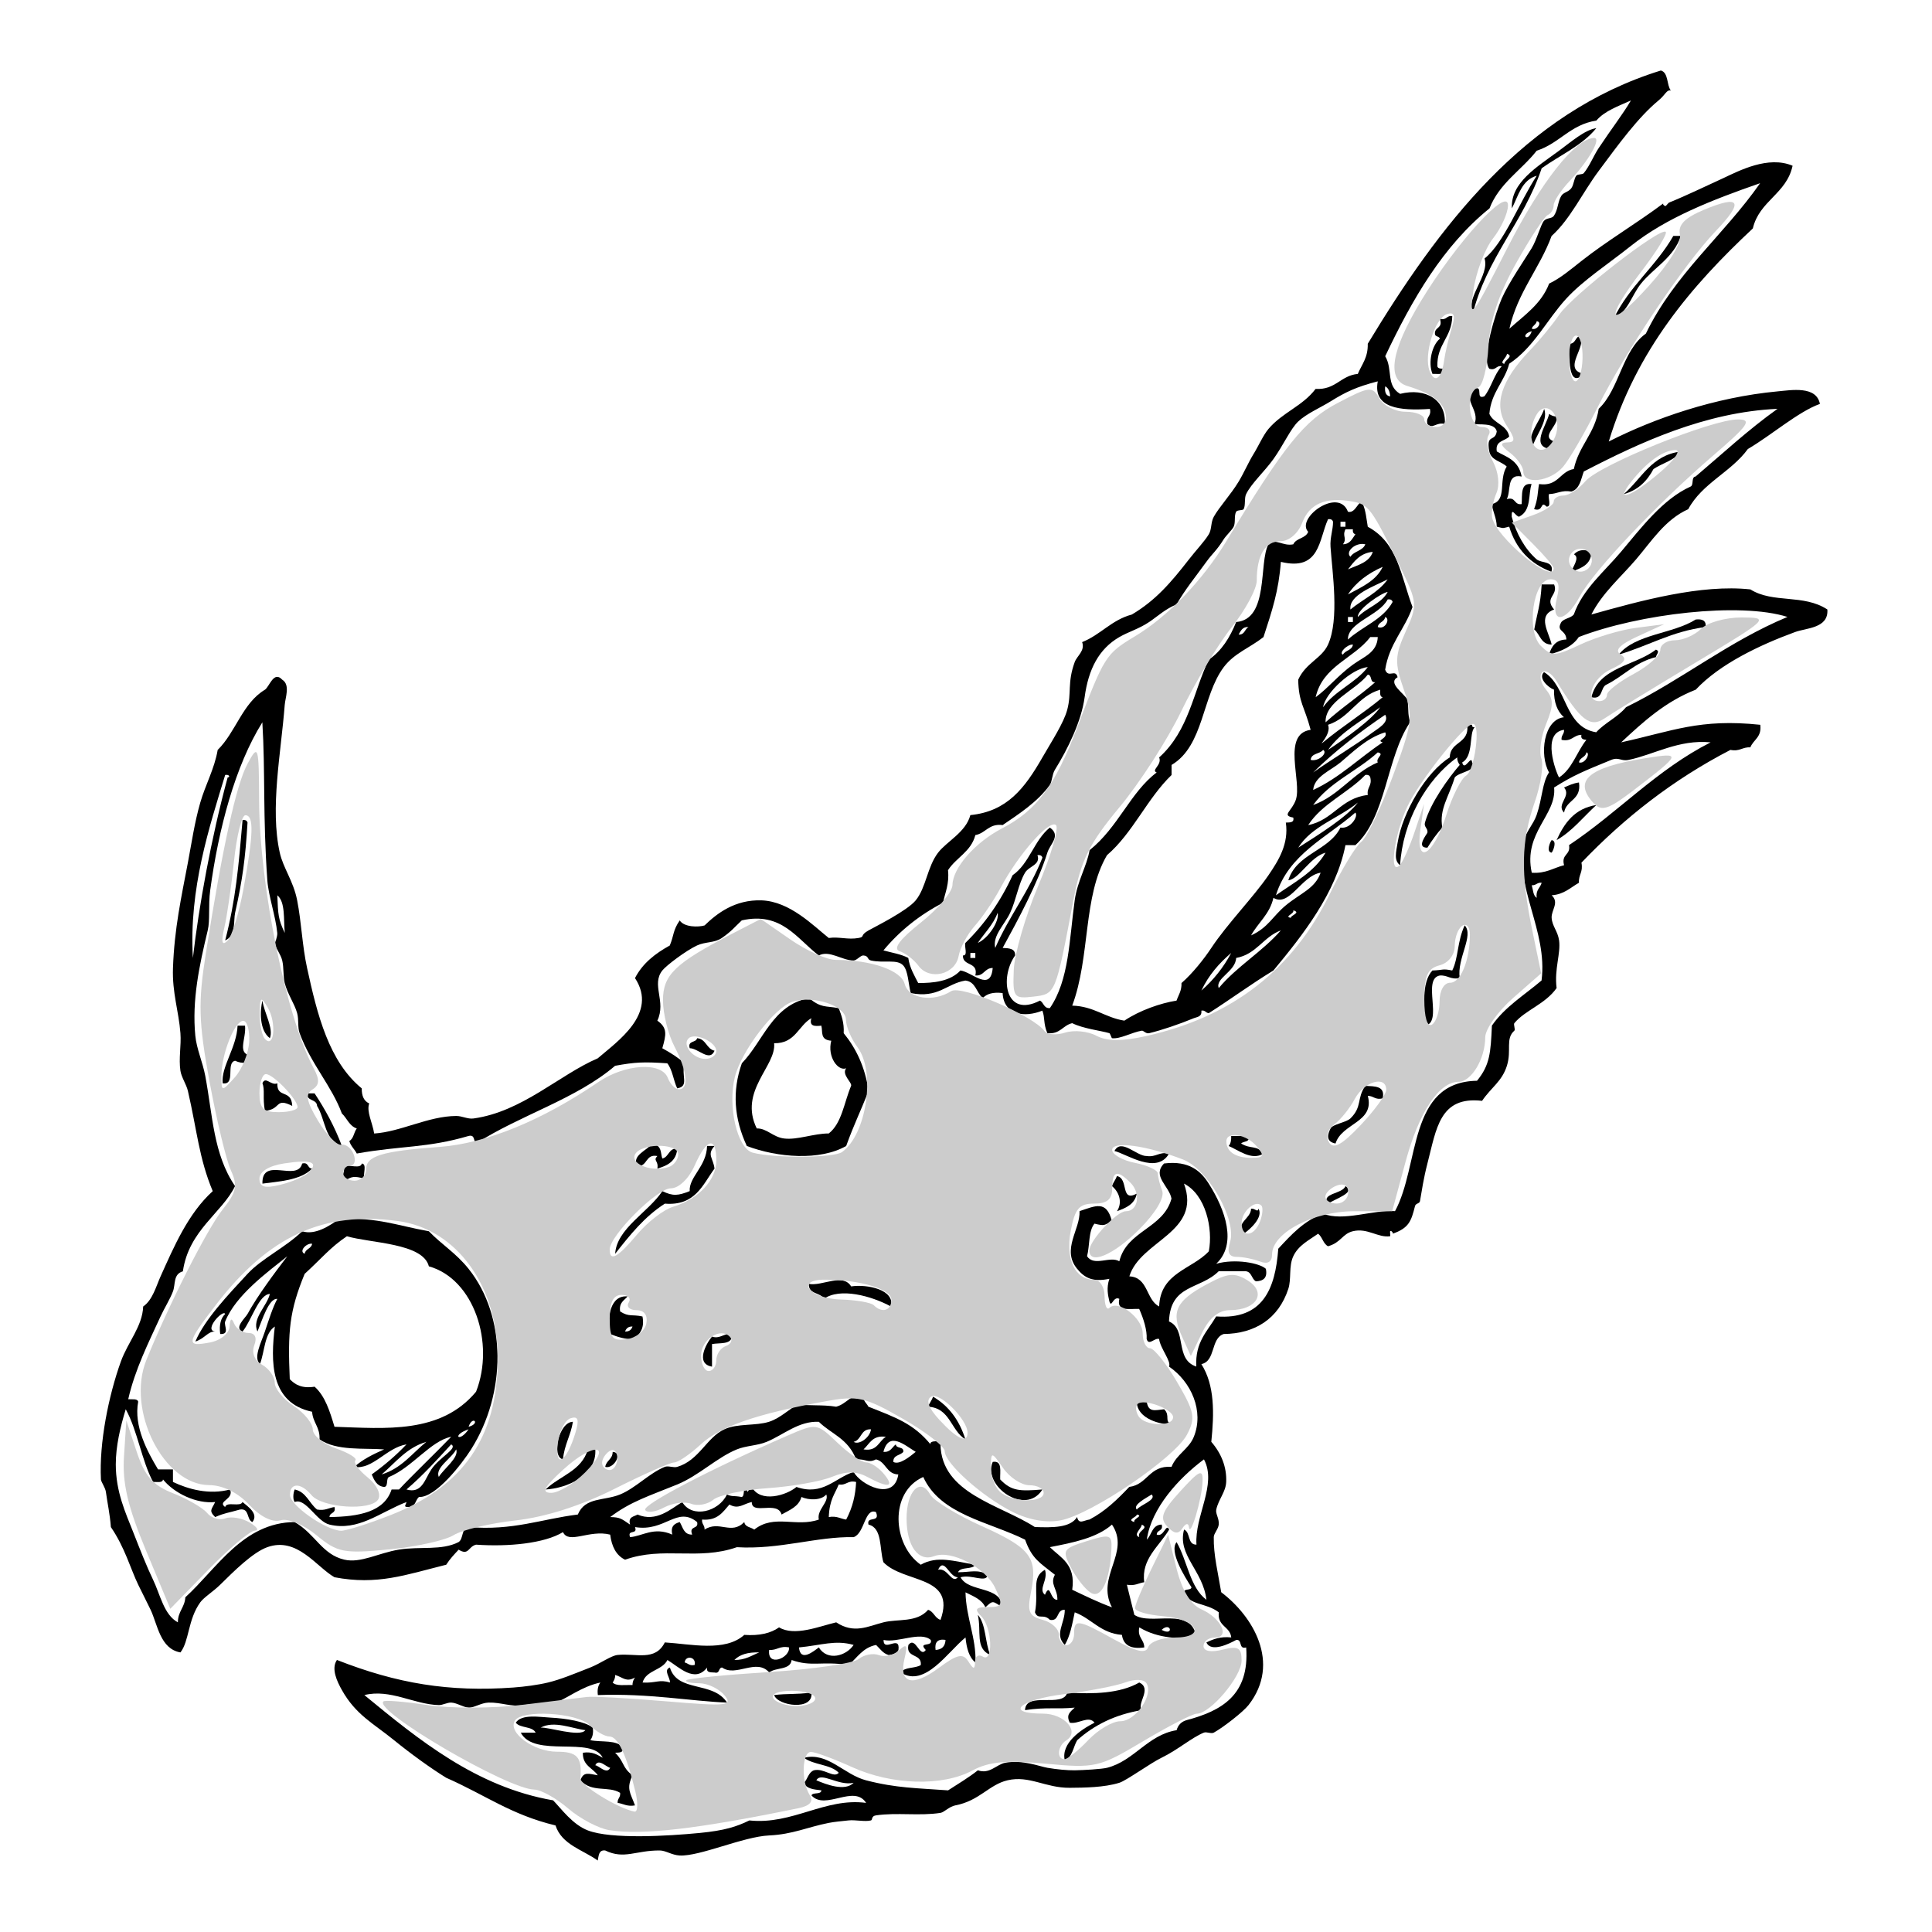 <?xml version="1.0" encoding="utf-8"?>
<!-- Generator: Adobe Illustrator 15.1.0, SVG Export Plug-In . SVG Version: 6.00 Build 0)  -->
<!DOCTYPE svg PUBLIC "-//W3C//DTD SVG 1.1//EN" "http://www.w3.org/Graphics/SVG/1.1/DTD/svg11.dtd">
<svg version="1.1"
	 id="svg2" xmlns:inkscape="http://www.inkscape.org/namespaces/inkscape" sodipodi:docname="styracosaurus.svg" inkscape:version="0.48.2 r9819" xmlns:sodipodi="http://sodipodi.sourceforge.net/DTD/sodipodi-0.dtd" xmlns:svg="http://www.w3.org/2000/svg" xmlns:sketch="http://www.bohemiancoding.com/sketch/ns" xmlns:rdf="http://www.w3.org/1999/02/22-rdf-syntax-ns#" xmlns:cc="http://creativecommons.org/ns#" xmlns:dc="http://purl.org/dc/elements/1.1/"
	 xmlns="http://www.w3.org/2000/svg" xmlns:xlink="http://www.w3.org/1999/xlink" x="0px" y="0px" width="100px" height="100px"
	 viewBox="-310.5 393 100 100" enable-background="new -310.5 393 100 100" xml:space="preserve">
<sodipodi:namedview  borderopacity="1" objecttolerance="10" id="namedview60" inkscape:window-width="937" inkscape:zoom="2.5376344" bordercolor="#666666" pagecolor="#ffffff" gridtolerance="10" guidetolerance="10" inkscape:pageopacity="0" inkscape:pageshadow="2" inkscape:window-height="669" inkscape:cy="46.5" showgrid="false" inkscape:cx="45" inkscape:window-x="131" inkscape:window-y="100" inkscape:window-maximized="0" inkscape:current-layer="svg2">
	</sodipodi:namedview>
<title  id="title4">styracosaurus</title>
<desc  id="desc6">Created with Sketch.</desc>
<g id="Page-1" sketch:type="MSPage">
	<g id="styracosaurus" sketch:type="MSLayerGroup">
		<path id="Fill-1" sketch:type="MSShapeGroup" d="M-223.889,405.211h0.387c-0.337,1.099-1.413,1.662-2.058,2.466
			c-0.494,0.617-0.668,1.454-1.415,1.817C-226.181,407.828-224.781,406.774-223.889,405.211"/>
		<path id="Fill-2" sketch:type="MSShapeGroup" d="M-235.331,409.363c-0.02,1.105-0.801,1.441-0.771,2.596
			c0.04,0.176,0.321,0.107,0.515,0.13c-0.014,0.331-0.432,0.258-0.771,0.261c-0.236-0.595-0.023-1.483,0.385-1.818
			c-0.031-0.141-0.255-0.088-0.256-0.259c-0.022-0.368,0.434-0.253,0.256-0.778C-235.61,409.602-235.641,409.311-235.331,409.363"/>
		<path id="Fill-3" sketch:type="MSShapeGroup" d="M-228.773,410.402c0.527,0.439-0.943,1.723,0.257,1.947
			c-0.87,0.852-0.735-1.008-0.771-1.559C-228.967,410.814-228.977,410.501-228.773,410.402"/>
		<path id="Fill-4" sketch:type="MSShapeGroup" d="M-231.217,416.241c-0.299-0.692,0.445-1.451,0.643-2.076
			C-230.336,414.798-231.059,415.576-231.217,416.241"/>
		<path id="Fill-5" sketch:type="MSShapeGroup" d="M-230.316,414.425c0.104,0.068,0.208,0.135,0.386,0.13
			c0.121,0.491-0.863,1.027-0.129,1.297c-0.067,0.105-0.135,0.211-0.128,0.39C-231.334,416.163-230.453,415.031-230.316,414.425"/>
		<path id="Fill-6" sketch:type="MSShapeGroup" d="M-223.502,416.371c-0.316,0.459-0.954,0.596-1.415,0.908
			c-0.329,0.619-0.8,1.096-1.542,1.298C-225.531,417.784-225.031,416.559-223.502,416.371"/>
		<path id="Fill-7" sketch:type="MSShapeGroup" d="M-228.131,421.562c-0.008,0.684-0.542,0.837-1.029,1.037
			c0.035-0.236,0.463-0.727,0.129-0.908C-228.785,421.427-228.473,421.432-228.131,421.562"/>
		<path id="Fill-8" sketch:type="MSShapeGroup" d="M-230.703,423.25h0.644c0.235,0.58-0.538,0.676,0,1.297
			c-0.897,0.33-0.263,1.185-0.128,1.816c-0.557,0-0.593-0.527-0.9-0.779C-230.925,424.666-230.771,424.375-230.703,423.25"/>
		<path id="Fill-9" sketch:type="MSShapeGroup" d="M-222.217,425.455c-1.754,0.219-2.971,0.981-4.5,1.428
			c0.865-1.074,2.801-1.066,3.986-1.817C-222.395,425.029-222.178,425.113-222.217,425.455"/>
		<path id="Fill-10" sketch:type="MSShapeGroup" d="M-224.788,426.623c0.229,0.095,0.019,0.236,0,0.389
			c-1.075,0.256-1.679,0.989-2.571,1.428c-0.318,0.154-0.155,0.795-0.771,0.648C-227.747,427.529-225.879,427.469-224.788,426.623"
			/>
		<path id="Fill-11" sketch:type="MSShapeGroup" d="M-234.56,430.516h0.257c-0.023,0.11,0.051,0.123,0.129,0.13
			c-0.303,0.307-0.039,1.484-0.643,1.817c0.115,0.506,0.473-0.431,0.514,0c0.31,0.438-0.666,0.479-0.9,0.778
			c-0.314,1.03-0.814,1.645-0.643,2.595c-0.289,0.314-0.539,0.666-0.771,1.039c-0.629,0.017-0.01-0.719,0-0.779
			c0.037-0.225-0.193-0.286-0.128-0.52c0.294-1.035,1.209-2.297,1.8-2.984c-0.068-0.104-0.134-0.211-0.129-0.389
			c-1.619,1.152-2.828,3.35-2.957,5.58c-0.334-0.242-0.207-0.682-0.129-1.168c0.264-1.61,1.486-3.658,2.701-4.412
			C-235.447,431.35-234.424,431.519-234.56,430.516"/>
		<path id="Fill-12" sketch:type="MSShapeGroup" d="M-228.773,433.5c0.141,0.922-0.662,0.89-0.771,1.559
			c-0.432-0.43,0.396-0.834,0-1.299C-229.305,433.656-229.074,433.543-228.773,433.5"/>
		<path id="Fill-13" sketch:type="MSShapeGroup" d="M-227.874,434.668c-0.675,0.616-1.237,1.348-2.057,1.817
			C-229.528,435.595-228.99,434.84-227.874,434.668"/>
		<path id="Fill-14" sketch:type="MSShapeGroup" d="M-297.945,435.447c0.149-0.021,0.229,0.028,0.257,0.129
			c-0.112,1.868-0.258,2.944-0.643,4.672c-0.091,0.41,0.057,1.184-0.514,1.428C-298.299,439.565-298.151,437.854-297.945,435.447"/>
		<path id="Fill-15" sketch:type="MSShapeGroup" d="M-230.188,436.485c0.301,0.033,0.074,0.57,0,0.648
			C-230.488,437.102-230.262,436.564-230.188,436.485"/>
		<path id="Fill-16" sketch:type="MSShapeGroup" d="M-234.688,440.897c0.493,0.53-0.408,1.695-0.258,2.725
			c-0.484,0.101-0.615-0.158-1.029-0.13c-0.944,0.172,0.195,2.445-0.771,2.596c-0.038-0.887-0.188-2.246,0.386-2.855
			c0.586-0.02,0.504-0.107,1.028,0C-235.01,442.587-235.076,441.721-234.688,440.897"/>
		<path id="Fill-17" sketch:type="MSShapeGroup" d="M-296.917,444.791c0.091,0.636,0.589,1.433,0.386,1.945
			C-297.093,446.325-297.041,445.272-296.917,444.791"/>
		<path id="Fill-18" sketch:type="MSShapeGroup" d="M-298.203,446.088h0.386c0.074,0.705-0.473,1.496,0.386,1.557
			c-0.112,0.414-0.516,0.44-0.9,0.26c-0.5,0.103,0.057,1.27-0.643,1.168C-299.068,448.22-298.249,447.225-298.203,446.088"/>
		<path id="Fill-19" sketch:type="MSShapeGroup" d="M-274.417,446.736c0.471,0.045,0.481,0.555,0.901,0.649
			c-0.252,0.603-0.841-0.128-1.285-0.13C-274.915,446.84-274.469,446.987-274.417,446.736"/>
		<path id="Fill-20" sketch:type="MSShapeGroup" d="M-296.917,449.072c0.159-0.395,0.443,0.141,0.772,0
			c-0.03,0.81,0.733,0.278,0.771,1.169c-0.909-0.454-0.551,0.179-1.414,0.259C-296.916,449.826-296.777,449.398-296.917,449.072"/>
		<path id="Fill-21" sketch:type="MSShapeGroup" d="M-238.932,449.852c-0.393,0.094-0.468-0.133-0.771-0.13
			c0.371,1.379-1.34,1.403-1.671,2.466c-0.612-0.111-0.325-0.639-0.257-0.779c0.107-0.223,0.814-0.309,1.029-0.52
			c0.625-0.613,0.316-1.039,0.771-1.686C-239.349,449.234-238.791,449.19-238.932,449.852"/>
		<path id="Fill-22" sketch:type="MSShapeGroup" d="M-294.603,449.592h0.386c0.548,0.831,1.038,1.72,1.414,2.725
			c-0.888-0.228-0.854-1.387-1.285-2.075C-294.104,449.867-294.636,450.016-294.603,449.592"/>
		<path id="Fill-23" sketch:type="MSShapeGroup" d="M-246.773,451.798h0.899c0.089,0.349-0.266,0.251-0.386,0.39
			c0.51,0.313,0.792,0.059,1.157,0.519c-0.61,0.396-1.337-0.205-1.8-0.39C-246.803,452.201-246.764,452.024-246.773,451.798"/>
		<path id="Fill-24" sketch:type="MSShapeGroup" d="M-276.731,452.188c0.518,0.125,0.406,0.496,0.514,0.778
			c0.348-0.081,0.32-0.542,0.771-0.519c-0.043,0.647-0.494,0.886-1.029,1.038c0.076-0.414-0.241-0.401,0-0.649
			c-0.631-0.118-0.489,0.544-1.028,0.52C-277.842,452.816-276.991,452.535-276.731,452.188"/>
		<path id="Fill-25" sketch:type="MSShapeGroup" d="M-273.902,452.316h0.386c-0.408,0.458-0.075,0.603,0,1.169
			c-0.621,0.843-0.992,1.94-2.572,1.815c-1.049,0.672-1.814,1.631-2.571,2.596c0.076-1.308,1.722-2.154,2.443-3.244
			c0.547,0.27,0.815,0.238,1.415,0C-274.846,453.912-273.929,453.381-273.902,452.316"/>
		<path id="Fill-26" sketch:type="MSShapeGroup" d="M-249.988,452.706c-0.641,1.126-2.227,0.006-2.828-0.13
			c0.348-0.682,1.144,0.273,1.671,0.26C-250.647,452.905-250.518,452.604-249.988,452.706"/>
		<path id="Fill-27" sketch:type="MSShapeGroup" d="M-294.86,453.225c0.352-0.094,0.259,0.258,0.515,0.261
			c-0.592,0.623-1.812,0.67-2.572,0.778C-296.954,452.828-295.112,454.203-294.86,453.225"/>
		<path id="Fill-28" sketch:type="MSShapeGroup" d="M-291.774,453.225c0.284,0.017,0.055,0.551,0.128,0.779
			c-0.537-0.139-0.65-0.117-1.029,0.129c-0.144-0.408-0.011-0.293,0-0.777C-292.407,453.278-291.829,453.516-291.774,453.225"/>
		<path id="Fill-29" sketch:type="MSShapeGroup" d="M-252.688,453.874c0.631,0.12,0.154,1.372,1.027,0.908
			c-0.103,0.545-0.551,0.741-1.027,0.909c0.277-0.401,0.161-0.957-0.258-1.299C-252.879,454.201-252.756,454.066-252.688,453.874"/>
		<path id="Fill-30" sketch:type="MSShapeGroup" d="M-240.859,454.393c0.586,0.316-0.587,0.682-0.9,0.908
			C-242.146,454.751-241.014,454.811-240.859,454.393"/>
		<path id="Fill-31" sketch:type="MSShapeGroup" d="M-245.745,455.561c0.22-0.026,0.333,0.223,0.386,0
			c0.252,0.434-0.409,1.055-0.771,1.298C-246.574,456.285-245.75,456.093-245.745,455.561"/>
		<path id="Fill-32" sketch:type="MSShapeGroup" d="M-264.388,460.622c-1.008-0.548-2.64-0.991-3.472-0.39
			c-0.161-0.355-0.809-0.221-0.771-0.778c0.691,0.131,1.754-0.581,2.186,0.13C-265.606,459.459-264.166,459.756-264.388,460.622"/>
		<path id="Fill-33" sketch:type="MSShapeGroup" d="M-278.016,460.103c-0.178,0.21-0.456,0.319-0.386,0.778
			c0.465,0.297,0.616,0.139,1.157,0.26c0.12,0.641-0.157,0.881-0.387,1.168c-0.544,0.031-0.91-0.119-1.285-0.26
			C-279.097,461.18-278.905,460.017-278.016,460.103L-278.016,460.103z M-278.146,461.92c0.221,0.007,0.33-0.1,0.386-0.26
			C-277.981,461.652-278.089,461.76-278.146,461.92L-278.146,461.92z"/>
		<path id="Fill-34" sketch:type="MSShapeGroup" d="M-272.617,462.18c-0.051,0.424-0.63,0.315-1.029,0.389v1.168
			c-0.873-0.146-0.315-1.179,0-1.557C-273.195,462.361-272.822,461.815-272.617,462.18"/>
		<path id="Fill-35" sketch:type="MSShapeGroup" d="M-262.203,465.293c0.813,0.479,1.362,1.221,1.671,2.207
			c-0.753-0.45-0.785-1.631-1.928-1.688C-262.393,465.621-262.27,465.485-262.203,465.293"/>
		<path id="Fill-36" sketch:type="MSShapeGroup" d="M-251.66,465.553h0.515c0.085,0.566,0.425,0.441,0.901,0.39
			c0.34,0.335-0.02,0.624,0.385,0.778C-250.369,466.758-251.651,466.455-251.66,465.553"/>
		<path id="Fill-37" sketch:type="MSShapeGroup" d="M-280.846,466.592c-0.113,0.707-0.446,1.193-0.514,1.945
			C-281.975,468.41-281.57,466.594-280.846,466.592"/>
		<path id="Fill-38" sketch:type="MSShapeGroup" d="M-279.688,468.02c0.094,1.352-1.483,2.018-2.572,2.075
			c0.718-0.702,1.878-0.96,2.186-2.075H-279.688"/>
		<path id="Fill-39" sketch:type="MSShapeGroup" d="M-278.788,468.148c0.567,0.041,0.044,0.912-0.385,0.778
			C-279.123,468.59-278.791,468.536-278.788,468.148"/>
		<path id="Fill-40" sketch:type="MSShapeGroup" d="M-259.117,468.668c0.514-0.085,0.369,0.493,0.387,0.908
			c0.583,0.607,1.016,0.615,2.186,0.519C-257.42,471.502-259.657,469.906-259.117,468.668"/>
		<path id="Fill-41" sketch:type="MSShapeGroup" d="M-259.888,476.583c0.427,0.478,0.37,1.443,0.643,2.077
			C-260.041,478.321-259.691,477.438-259.888,476.583"/>
		<path id="Fill-42" sketch:type="MSShapeGroup" d="M-268.502,480.606c0.131,0.958-1.744,0.7-1.929,0.13
			C-269.742,480.65-269.329,480.716-268.502,480.606"/>
		<path id="Fill-43" sketch:type="MSShapeGroup" d="M-232.374,410.013c0.77-0.694,1.651-1.274,2.058-2.336
			c0.566-0.266,1.105-0.722,1.671-1.168c1.321-1.042,2.815-1.919,4.243-2.984c-0.068,0.052,0.088,0.171,0.129,0.13
			c0.199-0.203,0.057-0.127,0.385-0.26c0.419-0.17,1.687-0.753,2.572-1.168c0.831-0.39,2.343-1.184,3.6-0.648
			c-0.312,1.459-1.722,1.809-2.057,3.244c-3.182,2.975-6.021,6.295-7.457,11.029c2.344-1.194,5.496-2.293,8.742-2.595
			c0.706-0.065,2.006-0.298,2.186,0.649c-1.123,0.404-2.498,1.612-3.729,2.335c-0.87,1.198-2.364,1.767-3.086,3.114
			c-1.197,0.538-1.891,1.648-2.699,2.596c-0.778,0.912-1.748,1.738-2.314,2.855c2.551-0.716,5.693-1.576,8.229-1.299
			c1.178,0.74,2.744,0.226,3.985,1.039c0.071,0.977-1.084,0.952-1.671,1.168c-1.844,0.677-3.896,1.653-5.143,2.984
			c-1.576,0.616-2.721,1.666-3.857,2.725c2.664-0.584,4.064-1.24,7.199-0.908c0.084,0.646-0.356,0.765-0.514,1.168
			c-0.414-0.027-0.544,0.229-1.029,0.131c-2.975,1.538-5.505,3.525-7.714,5.838c0.099,0.49-0.157,0.621-0.128,1.039
			c-0.439,0.248-0.771,0.605-1.414,0.648c0.413,0.378-0.024,0.767,0,1.168c0.024,0.428,0.319,0.689,0.385,1.168
			c0.094,0.678-0.254,1.482-0.128,2.466c-0.585,0.836-1.628,1.142-2.187,1.817c-0.057,0.068,0.065,0.33,0,0.389
			c-0.477,0.424-0.13,0.998-0.385,1.816c-0.254,0.812-0.814,1.121-1.286,1.816c-2.203-0.255-2.363,1.451-2.829,3.244
			c-0.199,0.771-0.29,1.402-0.385,1.947c-0.024,0.137-0.219,0.104-0.258,0.26c-0.195,0.772-0.312,1.133-1.157,1.427
			c0.052-0.018-0.068-0.19-0.128-0.129c-0.018,0.018,0.018,0.257,0,0.259c-0.641,0.09-1.17-0.444-1.93-0.259
			c-0.55,0.134-0.604,0.584-1.285,0.778c-0.256-0.131-0.293-0.482-0.514-0.649c-0.474,0.337-1.02,0.597-1.286,1.168
			c-0.244,0.522-0.089,1.175-0.257,1.687c-0.51,1.555-1.731,2.318-3.344,2.336c-0.682,0.221-0.408,1.404-1.156,1.558
			c0.699,1.101,0.664,2.553,0.514,4.022c0.523,0.604,0.803,1.315,0.771,2.077c-0.021,0.516-0.397,0.9-0.514,1.427
			c-0.049,0.219,0.159,0.463,0.128,0.779c-0.024,0.24-0.253,0.455-0.257,0.648c-0.02,0.905,0.227,1.893,0.386,2.855
			c1.624,1.223,3.118,3.653,1.414,5.839c-0.278,0.356-1.325,1.168-1.8,1.428c-0.133,0.072-0.373-0.058-0.514,0
			c-0.627,0.255-1.342,0.888-2.187,1.298c-0.573,0.277-1.825,1.186-2.186,1.297c-0.792,0.246-1.815,0.254-2.571,0.26
			c-1.256,0.01-2.086-0.652-3.215-0.389c-0.961,0.224-1.455,1.062-2.7,1.298c-0.322,0.061-0.579,0.358-0.771,0.389
			c-1.084,0.169-2.26-0.03-3.343,0.13c-0.251,0.037-0.165,0.234-0.257,0.26c-0.301,0.082-0.81-0.039-1.157,0
			c-0.372,0.041-0.723,0.069-1.029,0.129c-1.11,0.219-1.863,0.593-3.085,0.649c-1.343,0.062-3.587,1.091-4.629,1.038
			c-0.405-0.021-0.719-0.257-1.028-0.26c-1.252-0.009-1.84,0.479-2.828,0c-0.34-0.039-0.332,0.271-0.386,0.52
			c-0.775-0.559-1.854-0.81-2.186-1.816c-2.3-0.552-3.616-1.568-5.657-2.467c-0.801-0.494-1.817-1.228-2.7-1.945
			c-1.072-0.873-1.975-1.305-2.7-2.596c-0.245-0.437-0.569-1.105-0.256-1.557c3.118,1.225,5.809,1.666,9.128,1.427
			c0.583-0.042,1.28-0.134,1.8-0.26c0.659-0.16,1.304-0.432,2.186-0.778c0.532-0.209,1.07-0.613,1.414-0.648
			c0.964-0.099,1.944,0.344,2.443-0.649c1.339,0.081,3.112,0.508,4.114-0.39c0.782,0.055,1.372-0.086,1.8-0.389
			c0.798,0.482,2.073-0.052,2.957-0.26c0.924,0.61,1.639,0.206,2.443,0c0.751-0.191,1.728,0.028,2.314-0.648
			c0.298,0.088,0.344,0.432,0.643,0.519c0.825-2.327-1.905-1.882-2.957-2.984c-0.212-0.694-0.042-1.774-0.771-1.946
			c-0.125-0.473,0.626-0.061,0.386-0.648c-0.583-0.241-0.583,1.107-1.157,1.297c-1.887-0.041-3.847,0.654-6.043,0.52
			c-2.009,0.705-3.819-0.057-5.786,0.648c-0.464-0.224-0.692-0.686-0.771-1.298c-1.078-0.274-2.143,0.515-2.443-0.13
			c-0.955,0.584-2.815,0.766-4.5,0.649c-0.417,0.104-0.37,0.587-0.9,0.259c-0.229,0.244-0.459,0.488-0.643,0.779
			c-2.122,0.529-3.566,1.071-5.786,0.648c-0.949-0.549-1.935-2.105-3.472-1.557c-0.76,0.271-1.743,1.256-2.443,1.945
			c-0.349,0.346-0.84,0.648-1.029,0.909c-0.647,0.896-0.569,2.01-1.028,2.595c-1.049-0.186-1.179-1.434-1.542-2.205
			c-0.195-0.411-0.432-0.861-0.643-1.299c-0.401-0.832-0.69-1.926-1.415-2.984c-0.052-0.691-0.176-1.219-0.257-1.816
			c-0.031-0.232-0.251-0.523-0.257-0.648c-0.098-1.896,0.396-4.337,1.029-6.1c0.365-1.016,1.118-1.822,1.157-2.854
			c0.487-0.33,0.673-1.056,0.9-1.558c0.688-1.523,1.419-3.25,2.7-4.412c-0.714-1.705-0.813-3.148-1.286-5.19
			c-0.076-0.329-0.336-0.706-0.386-1.038c-0.098-0.647,0.049-1.301,0-1.947c-0.087-1.148-0.431-2.085-0.386-3.373
			c0.072-2.049,0.433-3.668,0.771-5.451c0.199-1.05,0.344-2.076,0.642-3.113c0.267-0.924,0.735-1.748,0.901-2.725
			c0.935-0.918,1.286-2.424,2.443-3.115c0.238-0.156,0.455-1.002,0.899-0.52c0.425,0.265,0.157,0.928,0.129,1.298
			c-0.194,2.503-0.77,5.352-0.257,7.656c0.177,0.797,0.706,1.467,0.9,2.466c0.226,1.158,0.258,2.331,0.514,3.504
			c0.528,2.422,1.131,4.84,2.829,6.229c-0.006,0.396,0.117,0.66,0.386,0.779c-0.151,0.424,0.17,0.996,0.257,1.557
			c1.376-0.088,2.798-0.899,4.243-0.908c0.317-0.002,0.595,0.172,0.9,0.129c2.514-0.346,4.45-2.266,6.429-3.113
			c1.012-0.874,3.137-2.316,1.928-4.153c0.395-0.769,1.052-1.274,1.801-1.687c0.226-0.545,0.152-0.77,0.514-1.298
			c0.231,0.358,0.964,0.354,1.286,0.26c0.626-0.608,1.567-1.349,2.958-1.298c1.461,0.055,2.673,1.314,3.471,1.947
			c0.547-0.077,0.979,0.101,1.543,0c0.35-0.064,0.041-0.125,0.514-0.391c0.374-0.209,2-1.017,2.443-1.557
			c0.543-0.664,0.593-1.729,1.157-2.466c0.451-0.588,1.438-1.057,1.671-1.946c1.909-0.191,2.819-1.4,3.729-2.984
			c0.473-0.823,1.101-1.779,1.285-2.465c0.234-0.874-0.002-1.4,0.386-2.467c0.121-0.334,0.548-0.586,0.386-1.038
			c0.955-0.378,1.52-1.148,2.571-1.427c1.235-0.73,2.032-1.665,2.958-2.855c0.364-0.47,0.797-0.921,1.027-1.298
			c0.158-0.257,0.098-0.621,0.258-0.908c0.282-0.505,0.881-1.147,1.285-1.817c0.27-0.443,0.501-0.988,0.771-1.427
			c0.255-0.411,0.504-0.981,0.771-1.298c0.734-0.867,1.764-1.178,2.443-2.076c1.044,0.059,1.288-0.689,2.186-0.777
			c0.203-0.488,0.535-0.846,0.514-1.559c3.662-6.055,8.099-11.959,15.172-14.145c0.401,0.114,0.291,0.745,0.515,1.038
			c-0.226-0.052-0.258,0.2-0.644,0.519c-1.057,0.877-2.057,2.254-3.084,3.635c-0.854,1.145-1.47,2.497-2.443,3.373
			C-230.818,406.912-231.941,408.113-232.374,410.013L-232.374,410.013z M-227.874,399.242c-1.342,0.203-1.913,1.183-3.085,1.557
			c-0.795,1.016-1.936,1.682-2.443,2.985c-2.404,1.942-4,4.7-5.4,7.655c0.406,0.675,0.025,1.504,0.771,1.947
			c1.331-0.335,2.393,0.316,2.314,1.557c-0.462-0.107-0.622,0.293-0.9,0c-0.093-0.396,0.223-0.381,0.129-0.778
			c-1.566,0.107-2.96-0.041-2.699-1.427c-1.125,0.292-1.661,0.553-2.443,1.037c-0.521,0.324-1.245,0.634-1.672,1.039
			c-0.402,0.382-0.767,1.221-1.285,1.947c-0.465,0.648-1.148,1.265-1.414,1.815c-0.104,0.214-0.021,0.581-0.129,0.778
			c-0.038,0.07-0.333,0.036-0.386,0.13c-0.118,0.212-0.022,0.556-0.129,0.778c-0.077,0.162-0.398,0.464-0.515,0.649
			c-0.377,0.605-0.579,0.724-0.899,1.169c-0.575,0.795-1.093,1.42-1.543,2.205c-0.573,0.226-0.991,0.625-1.414,0.908
			c-0.542,0.363-1.065,0.503-1.543,0.779c-1.065,0.614-1.606,1.668-1.8,3.113c-0.168,1.25-0.867,2.674-1.543,3.764
			c-0.139,0.225-0.146,0.625-0.258,0.779c-0.641,0.892-1.649,1.534-2.442,2.076c-0.729-0.088-0.868,0.422-1.414,0.52
			c-0.22,0.858-0.992,1.16-1.415,1.816c0.074,0.724-0.149,1.147-0.257,1.687c-1.218,0.631-2.246,1.454-3.086,2.466
			c0.44,0.119,0.921,0.195,1.286,0.389c0.078,0.527,0.312,0.897,0.514,1.298c0.772,0.007,1.666-0.082,2.186-0.649
			c0.606,0.082,1.561,1.136,1.671-0.129c-0.429-0.001-0.438,0.422-0.899,0.389c0.171-0.734-0.664-0.454-0.643-1.037
			c0.279,0.021,0.058-0.461,0.128-0.649c1-0.981,1.82-2.143,2.443-3.503c0.868-0.596,1.115-1.816,1.928-2.467
			c0.596,0.416,0.013,0.847-0.128,1.298c-0.487,1.562-1.521,3.483-2.314,4.931c0.328,0.016,0.661,0.025,0.644,0.391
			c-0.821,1.162-0.505,3.261,1.285,2.336c0.201,0.098,0.192,0.41,0.514,0.389c1.002-1.457,1.004-3.551,1.286-5.58
			c0.14-1.006,0.622-1.75,0.771-2.596c1.485-1.186,2.112-2.999,3.472-4.021c-0.311-0.119,0.291-0.384,0.129-0.779
			c1.553-1.4,1.762-3.409,2.57-5.061c0.664-0.456,1.094-1.146,1.415-1.947c1.719-0.141,1.155-3.078,1.671-4.023
			c0.376-0.34,0.74,0.116,1.286,0c0.146-0.328,0.646-0.299,0.771-0.648c-0.662-0.698,1.573-2.334,2.058-1.038
			c0.426,0.118,0.557-0.721,0.771-0.39c0.151,0.323,0.186,0.765,0.256,1.168c1.57,0.846,1.701,2.527,2.315,4.153
			c-0.4,1.154-1.204,1.899-1.415,3.244c0.167,0.469,0.532-0.07,0.643,0.39c-0.535,0.299,0.314,0.814,0.515,1.168
			c0.071,0.647-0.003,0.635,0.129,1.168c-1.231,1.829-1.224,4.906-2.829,6.357h-0.514c-0.483,2.469-2.205,4.654-3.729,6.488
			c-1.15,0.699-2.213,1.487-3.344,2.207c-0.164-0.008-0.178-0.167-0.385-0.13c0.041,0.327-0.238,0.328-0.387,0.39
			c-0.754,0.312-1.664,0.621-2.313,0.777c-0.176,0.043-0.292-0.145-0.386-0.129c-0.529,0.089-1.106,0.44-1.543,0.389
			c-0.012,0-0.097-0.25-0.129-0.26c-0.477-0.137-1.348-0.232-1.928-0.518c-0.489,0.111-0.619,0.586-1.286,0.518
			c-0.216-0.519-0.112-0.771-0.257-1.167c-0.922,0.375-2,0.229-2.058-0.909c-0.491-0.062-0.821,0.037-1.028,0.26
			c-0.328-0.273-0.358-0.85-0.9-0.908c-0.991,0.168-1.393,0.93-2.829,0.648c-0.125-0.502-0.133-1.148-0.385-1.427
			c-0.313-0.347-0.992-0.108-1.672-0.259c-0.211-0.047-0.1-0.236-0.386-0.26c-0.154-0.014-0.348,0.259-0.514,0.26
			c-0.593,0.001-1.255-0.552-1.8-0.26c-1.128-0.855-1.923-2.279-3.986-1.817c-0.377,0.351-0.519,0.557-1.028,0.909
			c-0.391,0.27-0.851,0.187-1.287,0.389c-0.572,0.266-1.59,1.032-1.799,1.297c-0.586,0.746,0.217,1.596-0.257,2.596
			c0.533,0.375,0.459,0.728,0.257,1.428c0.415,0.229,0.814,0.477,1.157,0.779c-0.202,0.647,0.261,1.184-0.386,1.297
			c-0.196-0.408-0.244-0.965-0.514-1.297c-1.229-0.081-1.661-0.062-2.701,0.129c-2.02,1.725-4.926,2.555-7.2,4.023
			c-0.137-0.121-0.04-0.479-0.386-0.39c-2.147,0.631-3.468,0.495-5.785,0.908c-0.116-0.229-0.311-0.378-0.386-0.649
			c0.226-0.117,0.235-0.454,0.386-0.648c-0.389-0.127-0.505-0.529-0.772-0.778c-0.523-1.42-1.599-2.561-2.186-4.153
			c-0.113-0.308-0.032-0.68-0.128-1.037c-0.133-0.49-0.5-0.99-0.643-1.558c-0.088-0.349-0.041-0.794-0.129-1.167
			c-0.076-0.324-0.333-0.612-0.385-0.909c0.004,0.024,0.146-0.339,0.128-0.519c-0.086-0.878-0.455-1.906-0.514-2.726
			c-0.236-3.275-0.101-5.622-0.258-8.175c-1.406,2.248-2.268,5.5-2.699,8.693c-0.107,0.789-0.001,1.549-0.128,2.076
			c-0.442,1.834-0.82,3.62-0.643,5.451c0.066,0.684,0.38,1.363,0.514,2.076c0.389,2.068,0.418,4.062,1.543,5.709
			c-0.672,1.39-2.397,2.283-2.7,4.412c-0.511,0.146-0.375,0.672-0.514,1.039c-0.159,0.418-0.437,0.85-0.643,1.297
			c-0.619,1.347-1.324,2.746-1.672,4.283c0.192,0.021,0.474-0.047,0.515,0.129c-0.24,1.278,0.485,2.596,1.028,3.504h0.772v0.649
			c0.79,0.376,1.875,0.681,2.957,0.389c0.211,0.526-0.68,0.598-0.257,0.909c0.08-0.309,0.791,0.02,0.9-0.26
			c0.268,0.23,0.85,0.604,0.514,1.037c-0.314-0.114-0.139-0.724-0.643-0.648c-0.655,0.19-0.752,0.162-1.286,0.39
			c-0.349-0.339-0.175-0.397,0-0.778c-0.974,0.105-2.13-0.461-2.7-1.168c-0.024,0.192-0.311,0.119-0.514,0.13
			c-0.599-1.125-0.803-2.651-1.415-3.764c-0.284,0.929-0.515,1.913-0.515,2.854c0.001,1.432,0.508,2.506,0.9,3.504
			c0.389,0.989,0.701,1.784,1.029,2.466c0.372,0.772,0.563,1.821,1.285,2.206c-0.004-0.566,0.355-0.766,0.386-1.297
			c1.639-1.495,2.981-3.865,5.658-3.895c1.075,0.62,1.408,1.676,2.57,1.947c0.85,0.198,1.771-0.348,2.83-0.52
			c1.095-0.177,2.208,0.062,3.085-0.389c0.263-0.168,0.136-0.729,0.514-0.779c2.298,0.2,3.785-0.418,5.658-0.648
			c0.378-0.912,1.356-0.697,2.186-1.038c0.815-0.335,1.506-1.1,2.314-1.428c0.185-0.073,0.451,0.057,0.643,0
			c1.133-0.331,1.517-1.517,2.443-1.946c0.674-0.312,1.627-0.168,2.314-0.389c0.63-0.204,1.034-0.684,1.542-0.909
			c0.457,0.1,1.199,0.009,1.929,0.13c0.58-0.15,0.758-0.705,1.543-0.648c-0.279,0.27,0.016,0.42,0.128,0.648
			c1.433,0.566,2.327,0.876,3.214,1.947c-0.092-0.211,0.606-0.211,0.514,0c0.051,2.551,3.057,3.105,4.885,4.281
			c0.932,0.032,1.841,0.041,2.187-0.519c0.089,0.407,0.343,0.17,0.643,0.13c0.819-0.428,1.449-1.047,2.058-1.688
			c0.951-0.12,1.029-1.124,2.186-1.038c0.261-0.653,0.9-0.92,1.156-1.558c0.532-1.316-0.119-2.834-1.285-3.633
			c0.131-0.268-0.447-0.928-0.514-1.428c-0.23-0.078-0.535,0.381-0.644,0c0.028-0.448-0.153-1.033-0.386-1.557
			c-0.498-0.016-1.184,0.157-1.028-0.52c-0.321-0.171-0.403,0.514-0.515,0.13c-0.071-0.317-0.162-0.685,0-1.168
			c-0.847,0.176-1.27-0.028-1.671-0.519c-0.821-1,0.171-2.037,0.128-2.984c0.809-0.263,1.393-0.591,1.672,0.519
			c-0.403,0.204-0.349,0.265-0.9,0.13c-0.318,0.371-0.24,1.141-0.385,1.687c0.373,0.552,1.188-0.032,1.671,0.261
			c0.39-1.598,2.274-1.684,2.7-3.244c-0.117-0.654-1.024-1.164-0.385-1.818c1.309-0.166,1.916,0.41,2.312,1.039
			c0.867,1.369,1.479,3.13,0.387,4.152c0.976-0.279,2.247-0.041,2.57,0.26c0.098,0.486-0.145,0.633-0.514,0.648
			c-0.256-0.131-0.203-0.574-0.643-0.52h-1.286c-0.968,0.964-2.497,0.652-2.571,2.596c0.951,0.405,0.273,1.959,1.414,2.336
			c-0.07-1.282,0.586-1.832,1.029-2.596c2.409,0.184,3.061-1.409,3.214-3.504c0.662-0.715,1.318-1.438,2.314-1.816
			c1.04,0.428,2.593-0.212,3.729-0.129c1.29-2.375,0.657-6.691,4.243-6.748c0.668-0.812,0.709-1.453,0.771-2.855
			c0.668-0.969,1.688-1.583,2.57-2.336c0.33-2.611-1.443-4.82-0.899-7.267c0.096-0.432,0.479-0.823,0.644-1.298
			c0.299-0.866,0.287-1.688,0.643-2.205c-0.507-0.895-0.287-2.736,0.771-2.855c-0.344-0.303-0.525-0.768-0.515-1.428
			c-0.293-0.102-0.847-0.606-0.515-0.908c1.2,0.734,1.036,2.848,2.7,3.114c0.451-0.497,1.115-0.778,1.543-1.298
			c2.913-1.428,5.292-3.396,8.356-4.672c-2.45-0.777-7.664-0.168-10.799,1.039c-0.329,0.49-0.896,0.738-1.543,0.908
			c0.131-0.43,0.355-0.766,0.899-0.779c-0.015-0.512-0.559-0.396-0.257-0.908c0.157-0.188,0.49-0.197,0.643-0.389
			c0.462-1.309,1.575-2.211,2.443-3.244c1.041-1.24,2.172-2.735,3.6-3.375c0.178-0.079,0.02-0.498,0.258-0.519
			c1.397-1.184,2.734-2.431,4.242-3.504c-3.758,0.169-7.155,1.757-10.028,3.244c-0.15,0.411-0.21,0.913-0.644,1.038
			c-0.517-0.089-0.733,0.125-1.156,0.13c-0.07,0.188,0.15,0.671-0.129,0.649c-0.332-0.347-0.135,0.299-0.643,0.129
			c0.207-0.551,0.175-0.842,0.257-1.297c1,0.145,1.067-0.654,1.8-0.779c0.258-1.211,1.096-1.835,1.287-3.114
			c1.082-1.026,1.208-3.019,2.441-3.893c1.486-3.085,4.037-5.097,5.914-7.786c-2.467,0.856-4.862,1.79-6.686,3.244
			c-1.154,0.921-2.472,1.777-3.343,2.725c-1.016,1.105-1.684,2.531-2.957,3.375c-0.255,0.953-0.937,1.477-1.028,2.595
			c0.221,0.513,0.906,0.556,1.028,1.169c-0.218,0.255-0.741,0.201-0.643,0.777c0.454,0.274,1.128,0.426,1.286,1.298
			c-0.805-0.163-0.539,0.755-0.771,1.169c0.48-0.14,0.365,0.321,0.771,0.258c0.037-0.48-0.073-1.111,0.514-1.037
			c-0.181,0.519,0.004,1.365-0.643,1.687c-0.189,0.002-0.408-0.547-0.386,0c0.24,0.896,0.689,1.679,1.286,2.206
			c0.237,0.211,0.924,0.074,0.771,0.648c-1.094-0.409-1.834-1.177-2.187-2.336c-0.396,0.092-0.247,0.092-0.643,0
			c-0.011-0.465-0.2-0.749-0.257-1.168c0.814-0.193,0.326-1.214,0.771-1.945c-0.285-0.276-0.804-0.314-0.9-0.779
			c-0.179-0.945,0.295-0.463,0.386-1.038c-0.103-0.488-0.999-0.317-1.157-0.39c0.318-0.701-0.691-1.314,0-1.816
			c0.488-0.191,0.025,0.58,0.514,0.39c0.364-0.454,0.503-1.137,0.9-1.558c-0.31-0.053-0.279,0.236-0.643,0.13
			c-0.429-0.535,0.345-2.952,0.643-3.634c0.346-0.791,1.214-2.059,1.543-2.595c0.281-0.46,0.477-1.243,0.643-1.428
			c0.151-0.168,0.406-0.1,0.515-0.26c0.214-0.314,0.199-0.739,0.386-1.038c0.111-0.178,0.373-0.193,0.514-0.389
			c0.133-0.183,0.137-0.49,0.258-0.649c0.068-0.091,0.315-0.046,0.386-0.13c0.293-0.348,0.521-0.921,0.772-1.297
			c0.678-1.023,1.248-1.747,1.67-2.467C-226.729,398.494-227.436,398.732-227.874,399.242L-227.874,399.242z M-231.217,410.013
			c0.265,0.113,0.578-0.337,0.258-0.39C-230.99,409.809-231.172,409.842-231.217,410.013L-231.217,410.013z M-231.217,410.143
			C-231.854,410.315-231.418,410.755-231.217,410.143L-231.217,410.143z M-232.631,411.83c-0.02-0.174,0.522-0.393,0.129-0.52
			C-232.484,411.482-232.936,411.793-232.631,411.83L-232.631,411.83z M-238.545,413.517c-0.018-0.242-0.085-0.435-0.258-0.52
			C-238.838,413.293-238.771,413.484-238.545,413.517L-238.545,413.517z M-244.203,422.082c-0.112,1.502-0.447,2.508-0.899,3.893
			c-0.713,0.561-1.513,0.832-2.058,1.557c-1.129,1.504-1.025,4.072-2.699,5.061v0.52c-1.271,1.226-2.001,2.998-3.344,4.152
			c-1.256,2.145-0.853,5.254-1.799,7.786c1.125,0.032,1.699,0.62,2.699,0.778c0.788-0.529,1.873-0.908,2.7-1.037
			c0.1-0.289,0.271-0.507,0.257-0.909c0.582-0.506,1.183-1.271,1.543-1.817c0.823-1.245,2.185-2.633,2.957-3.762
			c0.532-0.777,1.062-1.639,0.9-2.727c0.202-0.012,0.445,0.019,0.386-0.259c-0.623-0.114-0.081-0.319,0.128-0.909
			c0.338-0.947-0.746-3.42,0.771-3.633c-0.32-1.215-0.623-1.409-0.643-2.596c0.395-0.874,1.215-1.094,1.543-1.816
			c0.596-1.313,0.219-3.734,0.129-5.061c-0.033-0.486,0.133-0.875,0.129-1.297c-0.029-0.103-0.108-0.152-0.258-0.131
			C-242.246,420.941-242.17,422.576-244.203,422.082L-244.203,422.082z M-241.117,420.264h0.258v-0.258h-0.258V420.264
			L-241.117,420.264z M-240.988,421.172c0.377-0.008,0.478-0.295,0.643-0.519c-0.1-0.028-0.148-0.108-0.129-0.259h-0.385
			C-241.044,420.781-240.755,420.835-240.988,421.172L-240.988,421.172z M-240.602,421.821c0.176-0.298,0.641-0.304,0.771-0.649
			C-240.346,421.051-240.887,421.568-240.602,421.821L-240.602,421.821z M-240.73,422.471c0.504-0.227,1.105-0.354,1.285-0.908
			C-240.107,421.629-240.41,422.06-240.73,422.471L-240.73,422.471z M-240.73,423.768c0.695-0.378,1.453-0.695,1.799-1.428
			C-239.678,422.669-240.301,423.12-240.73,423.768L-240.73,423.768z M-240.602,424.547c0.635-0.526,1.445-0.877,1.928-1.558
			C-239.391,423.35-240.699,423.799-240.602,424.547L-240.602,424.547z M-240.217,424.936c0.456-0.491,1.213-0.679,1.543-1.297
			C-238.98,423.68-240.266,424.537-240.217,424.936L-240.217,424.936z M-238.674,424.027c-0.447,0.849-2.082,1.186-2.057,2.076
			c0.741-0.678,1.81-1.027,2.313-1.946C-238.445,424.057-238.524,424.006-238.674,424.027L-238.674,424.027z M-240.73,425.195h0.256
			v-0.26h-0.256V425.195L-240.73,425.195z M-239.188,425.455c0.389,0.162,0.666-0.432,0.385-0.52
			C-238.84,425.201-239.15,425.19-239.188,425.455L-239.188,425.455z M-246.389,425.844c0.322,0.023,0.312-0.291,0.515-0.389
			C-246.195,425.434-246.276,425.654-246.389,425.844L-246.389,425.844z M-239.574,425.975c-0.861,1.119-2.463,1.493-2.828,3.113
			c0.638-0.466,1.166-1.133,1.928-1.687c0.567-0.411,1.251-0.62,1.287-1.427H-239.574L-239.574,425.975z M-240.988,426.883
			c0.117-0.229,0.474-0.215,0.514-0.52C-240.766,426.34-241.224,426.802-240.988,426.883L-240.988,426.883z M-242.017,429.607
			c0.604-0.86,1.679-1.246,2.313-2.076C-240.507,427.587-241.906,428.852-242.017,429.607L-242.017,429.607z M-241.889,430.387
			c0.811-0.74,1.743-1.356,2.572-2.077c-0.297,0.04-0.144-0.374-0.387-0.39C-240.344,428.744-241.929,429.306-241.889,430.387
			L-241.889,430.387z M-241.76,430.516c0.189,0.492-0.555,1.14-0.257,0.908c0.985-0.822,2.101-1.513,3.085-2.336
			c-0.149-0.021-0.139-0.205-0.128-0.389C-240.232,429.029-240.624,430.148-241.76,430.516L-241.76,430.516z M-241.76,431.814
			c0.933-0.617,2.243-1.543,2.7-2.207C-239.996,430.307-241.079,430.855-241.76,431.814L-241.76,431.814z M-242.531,432.982
			c0.941-0.668,2.217-1.429,3.086-2.077c0.258-0.193,0.875-0.519,0.643-0.909C-240.137,430.9-241.402,431.872-242.531,432.982
			L-242.531,432.982z M-229.803,433.241c0.682-0.437,0.915-1.326,1.414-1.946c-0.156-0.016-0.304-0.039-0.257-0.26
			c-0.421,0.008-0.491,0.369-1.028,0.26c-0.029-0.246,0.145-0.287,0.129-0.52C-230.73,430.936-229.961,432.972-229.803,433.241
			L-229.803,433.241z M-241.117,432.463c-0.516,0.426-1.357,0.729-1.414,1.427c1.382-0.639,2.384-1.66,3.6-2.466
			c-0.379-0.112,0.299-0.194,0.129-0.519C-239.776,431.197-240.536,431.983-241.117,432.463L-241.117,432.463z M-226.203,432.332
			c-0.4,0.083-0.499-0.163-0.899,0c-1.389,0.57-1.931,0.78-2.957,1.428c0.14,1.43-1.612,2.337-1.157,4.412
			c0.737,0.053,1.121-0.253,1.672-0.389c-0.158-0.592,0.352-0.51,0.257-1.039c2.53-1.684,4.534-3.902,7.329-5.32
			C-223.612,431.263-224.887,432.061-226.203,432.332L-226.203,432.332z M-242.66,432.332c0.416,0.107,0.904-0.371,0.644-0.518
			C-242.182,432.037-242.629,431.975-242.66,432.332L-242.66,432.332z M-242.531,434.668c1.357-0.489,2.045-1.656,3.344-2.205
			c-0.123-0.242,0.385-0.434,0-0.52C-240.244,432.911-241.688,433.486-242.531,434.668L-242.531,434.668z M-228.773,432.463
			c0.325,0.098,0.603-0.496,0.385-0.52C-228.426,432.207-228.736,432.197-228.773,432.463L-228.773,432.463z M-300.516,442.584
			c0.309-2.675,0.944-6.205,1.799-9.343c0.135-0.007,0.102-0.166-0.128-0.13C-299.66,435.791-300.728,439.006-300.516,442.584
			L-300.516,442.584z M-242.788,435.707c1.292-0.254,1.693-1.406,3.085-1.558c-0.062-0.409,0.232-0.458,0.129-0.908
			c-0.028-0.101-0.107-0.151-0.257-0.13C-240.737,434.057-242.059,434.583-242.788,435.707L-242.788,435.707z M-243.303,436.875
			c1.051-0.67,2.537-1.592,3.086-2.336C-241.205,435.358-242.609,435.758-243.303,436.875L-243.303,436.875z M-244.459,439.34
			c0.93-0.662,1.985-1.195,2.57-2.206c-0.809,0.224-1.376,1.378-1.928,1.428c0.429-1.384,2.098-1.517,2.699-2.726
			c0.52,0.086,0.945-0.594,0.771-0.777C-241.836,436.365-243.793,437.201-244.459,439.34L-244.459,439.34z M-257.445,438.172
			c-0.346,0.588-0.459,1.413-0.771,2.076c-0.293,0.625-0.923,1.182-0.771,1.816c0.721-1.651,1.775-2.965,2.443-4.671
			c-0.029-0.101-0.107-0.15-0.258-0.13C-256.624,437.768-257.242,437.826-257.445,438.172L-257.445,438.172z M-244.588,439.471
			c-0.189,0.846-0.789,1.279-1.157,1.945c0.893-0.406,1.109-0.985,1.8-1.557c0.762-0.631,1.517-0.866,1.8-1.688
			C-243.143,438.328-243.759,439.977-244.588,439.471L-244.588,439.471z M-231.217,438.82c0.071,0.231,0.066,0.539,0.258,0.65
			c-0.062-0.409,0.183-0.508,0.256-0.779C-230.945,438.662-230.986,438.838-231.217,438.82L-231.217,438.82z M-295.76,441.287
			c-0.069-0.709,0.037-1.595-0.386-1.947C-296.106,440.326-296.104,440.576-295.76,441.287L-295.76,441.287z M-243.688,440.508
			c-0.016-0.133,0.554-0.263,0.128-0.389C-243.491,440.306-244.061,440.436-243.688,440.508L-243.688,440.508z M-259.888,441.806
			c0.538-0.237,1.123-1.112,1.028-1.558C-259.1,440.872-259.54,441.292-259.888,441.806L-259.888,441.806z M-246.517,442.584
			c-0.032,0.707-1.099,1.051-0.9,1.558c0.941-1.127,2.252-1.88,3.214-2.985C-245.112,441.492-245.463,442.394-246.517,442.584
			L-246.517,442.584z M-260.274,442.584h0.257v-0.26h-0.257V442.584L-260.274,442.584z M-248.316,444.271
			c0.619-0.543,1.139-1.186,1.543-1.947C-247.402,442.859-247.944,443.479-248.316,444.271L-248.316,444.271z M-252.045,459.064
			c0.985,0.043,0.854,1.215,1.543,1.558c0.059-1.757,1.7-1.917,2.57-2.854c0.229-1.188-0.169-2.935-1.285-3.504
			C-248.291,456.807-251.471,457.196-252.045,459.064L-252.045,459.064z M-265.16,468.537c-0.421,0.211-0.491-0.029-1.028,0
			c-0.42-1.091-1.297-1.316-1.929-1.945c-1.045-0.049-1.823,0.674-2.7,1.037c-0.481,0.2-1.063,0.195-1.543,0.391
			c-1.024,0.415-1.974,1.361-3.085,1.816c-1.459,0.596-2.42,0.885-3.472,1.687c0.531,0.008,0.59,0.096,1.029,0.39
			c-0.112-0.416,0.198-0.406,0.386-0.52c0.965,0.413,1.717-0.283,2.314-0.648c0.514,0.87,1.896,0.501,2.314-0.39
			c0.314,0.13,0.274,0.043,0.771,0.13c0.178-0.08,0.02-0.5,0.257-0.52c0.018,0.539,0.084,0.027,0.257,0
			c0.448,0.844,1.791,0.438,2.314,0c1.361,0.475,1.992-0.469,2.958-0.778c0.365,0.665,2.09,1.552,2.314,0.13
			C-264.628,469.3-264.636,468.658-265.16,468.537L-265.16,468.537z M-266.316,467.629c0.271,0.18,0.841-0.207,0.899-0.648
			C-265.962,466.949-265.896,467.535-266.316,467.629L-266.316,467.629z M-265.803,468.02c0.72,0.119,0.78-0.426,1.157-0.65
			C-265.344,467.271-265.487,467.73-265.803,468.02L-265.803,468.02z M-264.774,468.148c0.375,0.032,0.444-0.244,0.643-0.389
			c0.014,0.244,0.425,0.09,0.386,0.389c-0.151,0.194-0.535,0.152-0.515,0.52c0.305,0.181,0.863-0.281,1.158-0.52
			C-263.669,467.809-264.492,467.051-264.774,468.148L-264.774,468.148z M-251.273,474.896c-0.303,0.041-0.483,0.205-0.9,0.129
			c0.123,0.525,0.262,1.034,0.386,1.558c0.852,0.591,2.979-0.483,3.214,1.169c-0.839,0.072-1.961,0.08-2.957-0.52
			c-0.108,0.542,0.25,0.612,0.258,1.038c-0.702,0.103-1.082-0.119-1.158-0.649c-1.112-0.088-1.564-0.842-2.442-1.168
			c-0.129,0.605-0.236,1.232-0.515,1.688c-0.551-0.544,0.002-1.098,0-1.816c-0.455-0.027-0.254,0.608-0.771,0.519
			c-0.331-0.345-0.617,0.019-0.771-0.39c0.207-1.095-0.214-1.796,0.515-2.205c0.181,0.536-0.366,1.002,0,1.297
			c0.29-0.677,0.253,0.289,0.644,0.26c0.012-0.578-0.402-0.805-0.129-1.297c-0.773-0.62-1.18-0.807-1.543-1.817
			c-1.898-0.938-4.382-1.288-5.271-3.244c-1.781,0.79-1.584,3.532-0.128,4.542c0.837-0.481,1.716-0.184,2.829,0
			c-0.158,0.272-0.774,0.084-0.9,0.389c0.658,0.002,1.015-0.172,1.543,0.131c-0.085,0.451-0.827-0.039-1.414,0.129
			c0.439,0.811,2.081,0.409,2.186,1.558c-0.53-0.31-0.481-0.4-0.899,0c-0.186-0.419-0.63-0.575-1.029-0.778
			c0.024,1.291,0.562,2.372,0.515,3.633c-0.335-0.268-0.461-0.746-0.515-1.297c-0.914,0.736-2.106,2.617-3.343,1.816
			c0.172-0.303,0.744-0.201,1.029-0.39c0.061-0.624-0.786-0.331-0.643-1.038c0.383-0.486,0.581,0.711,0.9,0.26
			c-0.427-0.453,0.386-0.129,0.257-0.52c-0.529-0.465-1.719,0.17-2.443,0c-0.005,0.672,0.877-0.307,0.771,0.52
			c-0.084,0.174-0.275,0.241-0.514,0.26c-0.298-0.089-0.443-0.332-0.643-0.52c-0.683,0.133-0.978,0.656-1.414,1.038
			c-1.406-0.214-1.922,0.109-2.957-0.259c-0.064,0.541-0.838,0.365-1.157,0.648c-0.661-0.765-1.728,0.256-2.443-0.26
			c-0.203,0.012-0.101,0.331-0.386,0.26c-0.202-0.013-0.446,0.017-0.386-0.26c-0.653,0.834-1.469-0.038-2.057-0.389
			c-0.271,0.548-1.109,0.524-1.286,1.167c0.697,0.04,0.855-0.179,1.414,0c0.035-0.228-0.362-0.647,0-0.778
			c0.394,1.313,2.226,0.68,2.957,1.816c-1.841-0.07-4.048-0.487-6.686-0.389c-0.041-0.302,0.021-0.498,0.128-0.649
			c-0.995,0.216-1.687,0.81-2.314,1.038c-0.192,0.07-1.315,0.07-1.671,0.13c-0.631,0.106-1.15-0.149-1.801-0.13
			c-0.392,0.012-0.758,0.278-1.029,0.26c-0.302-0.021-0.585-0.24-0.899-0.26c-0.2-0.012-0.453,0.135-0.643,0.13
			c-1.304-0.036-2.515-0.851-3.857-0.519c2.792,2.294,5.782,4.758,9.771,5.449c0.414,0.425,1.004,1.255,1.8,1.558
			c1.217,0.464,4.138,0.29,5.786,0.13c1.29-0.125,1.899-0.322,2.571-0.648c2.235,0.238,3.92-1.193,6.043-0.908
			c-0.619-0.979-2.122,0.412-2.829-0.389c0.079-0.181,0.495-0.02,0.514-0.261c-0.383-0.046-0.783-0.075-0.9-0.39
			c0.192-0.194,0.23-0.546,0.514-0.648c0.517-0.125,1.025,0.427,1.286,0.13c-0.417-0.443-1.316-0.401-1.8-0.778
			c1.235-0.308,2.062,0.869,3.214,1.168c1.569,0.406,2.633,0.399,4.243,0.519c0.523-0.337,1.062-0.659,1.543-1.038
			c0.606,0.218,0.966-0.307,1.413-0.389c0.91-0.168,1.762,0.186,2.187,0.259c0.461,0.08,1.022,0.136,1.414,0.13
			c0.452-0.007,1.396-0.061,1.671-0.13c1.401-0.354,2.106-1.706,3.601-1.946c0.076-0.27,0.247-0.442,0.515-0.52
			c1.797-0.478,3.268-1.286,3.086-3.763c-0.414,0.114-0.177-0.428-0.515-0.39c-0.329,0.18-1.302,0.677-1.543,0.13
			c0.349-0.167,0.714-0.317,1.286-0.259c-0.065-0.584-0.728-0.564-0.644-1.299c-0.665-0.513-1.538-0.35-1.8-1.037
			c0.002-0.215,0.356-0.073,0.386-0.26c-0.362-0.552-1.171-1.862-0.771-2.336c0.556,0.953,0.683,2.34,1.543,2.984
			c-0.173-1.513-1.517-2.308-1.157-3.633c0.344,0.128,0.16,0.79,0.643,0.778c-0.108-1.478,1.08-3.11,0.387-4.413
			c-1.309,0.973-2.726,2.527-2.958,4.153c0.263-0.255,0.27-0.767,0.771-0.778c0.094,0.354-0.255,0.261-0.257,0.519
			c0.377,0.149,0.478-0.622,0.643-0.259C-250.508,473.044-251.441,473.699-251.273,474.896L-251.273,474.896z M-267.088,469.836
			c-0.194,0.492-0.481,0.774-0.514,1.687c0.417-0.075,0.598,0.089,0.9,0.13c0.345-0.654,0.478-1.268,0.515-1.946
			C-266.634,469.602-266.682,469.899-267.088,469.836L-267.088,469.836z M-269.017,470.484c-0.143,0.505-0.618,0.674-1.029,0.908
			c-0.204-0.74-1.553,0.051-1.542-0.648c-0.445,0.095-0.686,0.398-1.157,0.13c-0.342,0.391-0.619,0.847-1.415,0.778
			c-0.029,0.245,0.145,0.286,0.128,0.52c0.759-0.498,1.379,0.301,2.057-0.391c0.036,0.268,0.344,0.26,0.515,0.391
			c1.029-0.82,2.173-0.105,3.343-0.52c-0.119-0.501,0.543-0.906,0.386-1.298C-267.986,470.664-268.626,470.662-269.017,470.484
			L-269.017,470.484z M-251.66,471.133c0.191-0.246,1.04-0.5,0.771-0.778C-251.154,470.525-251.891,470.893-251.66,471.133
			L-251.66,471.133z M-277.632,472.041c0.159,0.42-0.415,0.1-0.256,0.52c0.622-0.039,1.227-0.557,2.186-0.13
			c-0.101-0.448,0.12-0.57,0.386-0.649c0.164,0.268,0.205,0.658,0.643,0.649c-0.186-0.491,0.353-0.249,0.256-0.649
			C-275.462,470.934-276.07,472.305-277.632,472.041L-277.632,472.041z M-251.788,471.781c-0.069-0.186,0.501-0.315,0.128-0.389
			C-251.645,471.525-252.214,471.655-251.788,471.781L-251.788,471.781z M-256.16,473.08c0.564,0.555,1.352,0.887,1.158,2.205
			c0.672,0.318,1.332,0.646,2.057,0.909c-0.85-1.592,0.979-2.831,0-4.282C-253.723,472.598-254.936,472.844-256.16,473.08
			L-256.16,473.08z M-251.531,472.561c-0.139-0.332,0.554-0.454,0.129-0.648C-251.4,472.105-251.88,472.442-251.531,472.561
			L-251.531,472.561z M-260.917,474.637c-0.457,0.01-0.701-1.068-1.028-0.389C-261.438,474.132-261.247,475.003-260.917,474.637
			L-260.917,474.637z M-250.374,477.362C-249.721,477.716-249.895,476.909-250.374,477.362L-250.374,477.362z M-269.146,478.271
			c0.074,0.794,0.788,0.17,1.029,0c0.445,0.724,1.422,0.444,1.8-0.13C-267.267,477.871-267.971,478.156-269.146,478.271
			L-269.146,478.271z M-262.074,478.4c0.327-0.016,0.499-0.189,0.514-0.52C-261.962,477.82-262.133,477.994-262.074,478.4
			L-262.074,478.4z M-270.688,478.4c-0.113,0.914,1.088,0.412,1.028-0.13C-270.144,478.171-270.274,478.429-270.688,478.4
			L-270.688,478.4z M-272.488,478.92c0.567,0.008,0.886-0.231,1.286-0.391C-271.781,478.51-272.212,478.635-272.488,478.92
			L-272.488,478.92z M-275.06,479.049c0.174,0.041,0.245,0.186,0.514,0.13C-274.448,478.736-275.037,478.673-275.06,479.049
			L-275.06,479.049z M-278.788,480.087c0.187,0.2,0.658,0.114,1.028,0.13c-0.005-0.179,0.06-0.284,0.128-0.389
			c-0.463,0.262-0.622-0.014-1.028-0.131C-278.654,479.877-278.72,479.982-278.788,480.087L-278.788,480.087z M-268.245,485.148
			c0.518,0.22,1.482,0.589,1.929,0.129C-267.105,485.457-268.006,484.687-268.245,485.148L-268.245,485.148z"/>
		<path id="Fill-44" sketch:type="MSShapeGroup" d="M-233.66,406.379c1.018-0.809,1.805-2.924,2.701-4.282
			c-0.773,0.215-0.949,1.032-1.286,1.688c-0.075-1.331,1.302-2.144,2.442-2.985c0.642-0.473,1.322-1.072,1.929-1.168
			c-0.734,0.902-1.874,1.396-2.829,2.076c-0.939,2.814-2.869,4.631-3.6,7.656C-234.667,408.387-233.385,407.265-233.66,406.379"/>
		<path id="Fill-45" sketch:type="MSShapeGroup" d="M-267.088,445.18c0.14,0.379,0.288,0.748,0.257,1.297
			c0.639,0.783,1.105,1.74,1.286,2.985c-0.419,1.088-0.726,1.662-1.157,2.854c-1.358,0.776-3.553,0.604-5.143,0
			c-0.658-1.418-0.768-2.838-0.257-4.281c1.12-1.162,1.573-2.998,3.472-3.375C-267.988,445.177-267.817,445.055-267.088,445.18
			L-267.088,445.18z M-267.474,446.867c-0.6-0.041-0.428-0.475-0.514-0.779c-0.335,0.036-0.644,0.044-0.514-0.389
			c-0.68,0.395-0.833,1.321-1.929,1.298c0.122,1.185-1.849,2.466-0.9,4.411c0.524-0.012,0.835,0.447,1.414,0.52
			c0.692,0.086,1.537-0.262,2.314-0.26c0.679-0.526,0.796-1.619,1.157-2.465c0.055-0.177-0.508-0.586-0.257-0.909
			C-267.118,448.459-267.692,447.707-267.474,446.867L-267.474,446.867z"/>
		<path id="Fill-46" sketch:type="MSShapeGroup" d="M-295.245,470.095c0.601,0.129,0.747,0.717,1.157,1.038
			c0.417,0.075,0.598-0.088,0.9-0.129c0.093,0.354-0.255,0.261-0.257,0.519c1.521-0.023,2.83-0.258,3.214-1.428h0.386
			c0.636-0.685,1.842-1.839,2.699-2.726c-1.048,0.198-2.025,1.59-3.214,2.077c-0.178,0.079-0.019,0.499-0.257,0.519
			c-0.384-0.045-0.512-0.348-0.643-0.648c0.651-0.468,1.256-0.982,1.8-1.557c-1.041,0.174-1.753,1.322-2.7,1.167
			c0.429-0.39,0.978-0.657,1.543-0.907c-1.056-0.076-2.472,0.088-3.343-0.52c0.029-0.635-0.347-0.861-0.386-1.428
			c-2.188-0.463-2.147-2.623-1.928-4.412c-0.547,0.357-0.52,1.291-0.772,1.946c-0.353-0.337,0.054-1.078,0.257-1.687
			c0.192-0.574,0.412-1.27,0.643-1.688c-0.439-0.051-0.786,1.107-1.028,1.688c-0.306-0.659,0.494-1.314,0.643-1.946
			c-0.577,0.024-0.947,1.377-1.414,1.946c-0.464-0.178,0.147-0.707,0.257-0.908c0.526-0.96,1.404-2.129,2.057-2.985
			c-1.028,0.822-2.668,2.011-3.214,3.374c-0.081,0.201,0.262,0.676-0.258,0.648c-0.062-0.494,0.037-0.828,0.258-1.037
			c-0.104-0.262-1.134,0.854-0.515,0.908c-0.394-0.011-0.517,0.35-1.028,0.519c0.479-1.144,1.712-2.435,2.7-3.503
			c0.732-0.793,1.99-1.381,2.828-2.206c0.669,0.222,1.438-0.29,1.929-0.649c2.084-0.053,2.928,0.344,4.628,0.649
			c0.67,0.696,1.395,1.118,2.057,1.946c1.979,2.471,1.965,6.44,0.129,9.344c-0.471,0.744-1.832,2.51-2.7,2.465
			c-0.186,0.158-0.173,0.519-0.515,0.52c-0.329,0.006-0.156-0.098-0.129-0.26c-1.375,0.533-2.498,1.527-3.985,1.168
			c-0.672-0.162-1.23-1.4-1.799-1.168C-295.343,470.642-295.338,470.29-295.245,470.095L-295.245,470.095z M-292.545,456.988
			c-0.856,0.572-1.332,1.17-2.186,1.947c-0.791,1.92-0.88,2.973-0.771,5.449c0.275,0.285,0.624,0.495,1.286,0.391
			c0.546,0.486,0.789,1.279,1.029,2.075c2.622,0.083,5.494,0.388,7.328-1.816c0.981-2.504-0.101-5.834-2.443-6.489
			C-288.609,457.334-291.314,457.352-292.545,456.988L-292.545,456.988z M-294.731,457.896c0.038-0.264,0.348-0.254,0.386-0.519
			C-294.629,457.323-295.055,457.767-294.731,457.896L-294.731,457.896z M-286.246,466.851
			C-285.608,466.678-286.045,466.238-286.246,466.851L-286.246,466.851z M-286.246,466.98
			C-287.149,467.287-286.736,467.705-286.246,466.98L-286.246,466.98z M-290.745,469.316c1.022-0.309,1.577-1.09,2.314-1.688
			C-289.458,467.934-290.026,468.701-290.745,469.316L-290.745,469.316z M-288.174,469.057c0.438-0.652,1.392-1.084,1.028-1.297
			c-0.742,0.808-1.478,1.622-2.314,2.335C-288.653,470.33-288.515,469.562-288.174,469.057L-288.174,469.057z M-287.788,469.446
			c0.261-0.433,1.061-1.001,0.9-1.427C-287.117,468.483-287.997,468.971-287.788,469.446L-287.788,469.446z"/>
		<path id="Fill-47" sketch:type="MSShapeGroup" d="M-251.531,480.087c0.684,0.319-0.15,1.087,0.129,1.428
			c-1.399,0.231-2.479,0.785-3.343,1.558c-0.209,0.351-0.241,0.881-0.644,1.037c-0.197-0.872,0.816-1.58,1.543-1.945
			c-0.314-0.394-0.836,0.098-1.285,0c-0.19-0.406-0.005-0.531,0.257-0.779c-0.98,0.092-1.431-0.038-2.571,0.13
			c0.041-0.997,1.969-0.09,2.186-0.908C-253.906,480.692-252.533,480.659-251.531,480.087"/>
		<path id="Fill-48" sketch:type="MSShapeGroup" d="M-279.817,482.423c0.042,0.302-0.021,0.499-0.128,0.649
			c0.569,0.117,1.405-0.035,1.671,0.389c0.06,0.277-0.184,0.247-0.386,0.26c0.488,0.48,0.359,0.776,0.9,1.168
			c-0.336,0.695-0.119,0.894,0.128,1.558c-0.417,0.074-0.597-0.089-0.899-0.13c-0.017-0.232,0.158-0.275,0.129-0.52
			c-0.611-0.378-1.454,0.01-2.057-0.648c0.164-0.465,0.419-0.342,0.9-0.26c-0.261-0.386-0.794-0.496-0.771-1.168
			c0.503-0.075,0.746,0.111,1.028,0.26c-0.564-1.143-3.537,0.026-4.243-1.298h0.771c-0.17-0.348-0.811-0.22-1.029-0.519
			c0.31-0.455,1.195-0.292,1.8-0.26C-281.188,481.946-280.215,482.105-279.817,482.423L-279.817,482.423z M-280.202,482.553
			c-0.657-0.075-1.628-0.516-2.314-0.13C-282.13,482.379-280.475,482.935-280.202,482.553L-280.202,482.553z M-278.917,484.499
			c-0.199-0.03-0.6-0.499-0.771-0.13C-279.488,484.398-279.088,484.868-278.917,484.499L-278.917,484.499z"/>
	</g>
</g>
<path id="path3039" inkscape:connector-curvature="0" fill="#CCCCCC" d="M-294.114,472.466c-0.677-0.56-1.476-0.892-1.868-0.774
	c-0.419,0.125-1.049-0.188-1.622-0.806c-0.583-0.629-1.365-1.013-2.073-1.017c-2.356-0.015-4.293-3.871-3.249-6.469
	c1.125-2.797,3.154-6.801,3.952-7.799c0.714-0.893,0.785-1.231,0.423-2.027c-0.239-0.525-0.735-2.588-1.103-4.584
	c-0.568-3.095-0.597-4.074-0.192-6.643c0.879-5.574,1.577-8.744,2.162-9.822c0.556-1.025,0.582-0.94,0.597,1.939
	c0.023,4.42,1.403,11.176,2.826,13.834c0.315,0.588,0.297,0.869-0.07,1.096c-0.379,0.234-0.31,0.612,0.297,1.625
	c0.436,0.727,0.977,1.281,1.204,1.234c0.227-0.048,0.512,0.174,0.634,0.492s0.05,0.578-0.16,0.578s-0.382,0.178-0.382,0.395
	s0.266,0.395,0.591,0.395s0.591-0.255,0.591-0.564c0-0.717,0.792-0.963,3.819-1.186c2.384-0.176,5.28-1.359,8.2-3.351
	c1.391-0.948,3.278-1.063,3.602-0.22c0.125,0.325,0.385,0.591,0.579,0.591c0.527,0,0.425-0.951-0.237-2.221
	c-0.324-0.621-0.59-1.692-0.591-2.383c-0.002-1.323,0.627-1.927,3.614-3.467l1.448-0.747l1.528,1.06
	c0.84,0.582,1.896,1.059,2.344,1.059c1.841,0,3.391,0.538,3.575,1.242c0.201,0.769,1.476,0.968,2.412,0.374
	c0.518-0.328,4.246,1.271,4.829,2.071c0.136,0.186,0.617,0.22,1.069,0.077c0.452-0.145,1.177-0.072,1.609,0.16
	c0.55,0.293,1.332,0.299,2.591,0.016c4.465-1,7.604-3.445,9.531-7.424c0.595-1.227,1.311-2.408,1.592-2.625s1.012-1.734,1.623-3.373
	c1.033-2.773,1.072-3.089,0.572-4.532c-0.471-1.357-0.458-1.731,0.105-2.983c0.62-1.375,0.609-1.506-0.281-3.334
	c-1.47-3.023-1.631-3.244-2.482-3.396c-1.376-0.246-2.217,0.111-2.593,1.102c-0.209,0.551-0.681,0.952-1.118,0.952
	c-0.796,0-1.234,0.722-1.234,2.035c0,0.434-0.587,1.527-1.306,2.431c-0.718,0.903-1.888,2.85-2.597,4.325
	c-0.711,1.476-2.15,3.715-3.201,4.977c-1.57,1.888-1.993,2.739-2.385,4.805c-0.931,4.899-0.916,4.865-2.074,5.001
	c-1.014,0.119-1.072,0.04-1.015-1.379c0.033-0.828,0.603-2.789,1.266-4.358s1.077-2.981,0.921-3.138
	c-0.325-0.326-1.934,1.489-2.863,3.232c-0.346,0.65-0.946,1.537-1.333,1.971c-0.387,0.433-0.767,1.141-0.845,1.571
	c-0.175,0.96-1.504,1.284-2.078,0.505c-0.231-0.313-0.668-0.651-0.971-0.752c-0.368-0.121-0.007-0.611,1.083-1.477
	c0.899-0.711,1.64-1.59,1.647-1.95c0.018-0.892,1.168-2.205,2.571-2.935c1.788-0.93,2.739-2.207,3.881-5.209
	c1.404-3.697,1.483-3.822,2.992-4.729c1.713-1.031,3.504-2.893,4.729-4.918c3.008-4.97,4.045-6.259,5.762-7.158
	c1.655-0.869,1.795-0.885,2.162-0.239c0.215,0.38,0.826,0.69,1.357,0.69s0.965,0.177,0.965,0.394s0.279,0.394,0.62,0.394
	c0.364,0,0.567-0.267,0.493-0.646c-0.129-0.649-0.713-1.082-2-1.479c-1.069-0.331-0.83-1.825,0.701-4.368
	c1.811-3.005,4.521-5.99,4.521-4.978c0,0.399-0.349,1.169-0.774,1.711c-0.427,0.542-0.887,1.763-1.021,2.714
	c-0.227,1.583-0.08,1.4,1.747-2.188c1.749-3.434,3.513-5.68,4.496-5.725c0.416-0.019-0.252,1.163-1.263,2.235
	c-0.451,0.479-0.82,1.04-0.82,1.248c0,0.207-0.141,0.437-0.312,0.509s-0.907,1.195-1.636,2.495c-0.911,1.629-1.356,2.976-1.43,4.324
	c-0.059,1.078-0.297,2.023-0.531,2.102c-0.684,0.229-0.516,2.047,0.188,2.047c0.346,0,0.498,0.189,0.348,0.432
	c-0.146,0.238-0.045,0.847,0.227,1.354c0.289,0.54,0.364,1.217,0.182,1.637c-0.172,0.395-0.271,0.955-0.224,1.248
	c0.169,1.018,3.188,3.518,3.188,2.639c0-0.099-0.487-0.67-1.084-1.268l-1.083-1.09l1.083-0.384c0.597-0.212,1.084-0.527,1.084-0.702
	c0-0.176,0.227-0.318,0.504-0.318s0.789-0.334,1.14-0.743c0.722-0.843,6.535-3.197,7.894-3.197c0.748,0,0.543,0.301-1.268,1.856
	c-2.91,2.502-6.203,5.979-6.918,7.306c-0.738,1.371-1.525,1.437-1.189,0.099c0.18-0.717,0.089-0.985-0.334-0.985
	c-0.887,0-1.271,2.667-0.496,3.441c0.557,0.557,0.748,0.551,2.041-0.062c0.784-0.372,2.082-0.762,2.883-0.866l1.459-0.189
	l-1.372,0.631c-0.938,0.432-1.215,0.728-0.876,0.938c0.352,0.217,0.207,0.438-0.5,0.76c-0.963,0.439-1.405,1.654-0.602,1.654
	c0.216,0,0.394-0.15,0.394-0.332c0-0.184,0.62-0.667,1.379-1.075c0.759-0.409,1.38-0.969,1.38-1.245c0-0.275,0.342-0.501,0.76-0.501
	s1.025-0.266,1.351-0.591s1.269-0.59,2.097-0.588c1.477,0.004,1.43,0.051-2.434,2.367c-2.168,1.3-4.263,2.584-4.656,2.854
	c-0.74,0.508-1.257,0.107-2.49-1.926c-0.245-0.405-0.58-0.608-0.746-0.451c-0.164,0.158-0.074,0.557,0.199,0.887
	c0.398,0.479,0.4,0.837,0.012,1.775c-0.268,0.646-0.381,1.451-0.252,1.788s-0.025,1.36-0.344,2.272
	c-0.703,2.021-0.735,3.668-0.127,6.613l0.463,2.241l-1.448,1.271c-0.796,0.699-1.448,1.62-1.448,2.045
	c0,1.101-0.717,2.298-1.377,2.298c-1.014,0-2.049,1.564-2.75,4.153l-0.689,2.546h-1.964c-2.118,0-4.253,1.122-4.253,2.236
	c0,0.391-0.222,0.521-0.623,0.367c-0.344-0.132-0.887-0.24-1.209-0.24c-0.4,0-0.509-0.241-0.343-0.766
	c0.362-1.141-1.139-3.775-2.435-4.275c-1.896-0.731-3.666-0.971-3.666-0.496c0,0.238,0.531,0.541,1.182,0.671
	s1.183,0.378,1.183,0.55s0.101,0.574,0.224,0.896c0.135,0.35-0.344,1.151-1.195,2.003c-1.324,1.324-2.575,1.852-2.575,1.085
	c0-0.507,1.415-2.03,1.886-2.03c0.643,0,0.795-0.924,0.243-1.475c-0.696-0.697-0.946-0.619-0.946,0.292
	c0,0.568-0.264,0.788-0.941,0.788c-0.768,0-0.99,0.26-1.206,1.409c-0.278,1.481,0.225,2.531,1.21,2.531
	c0.299,0,0.543,0.384,0.543,0.854c0,0.469,0.112,0.741,0.249,0.604c0.449-0.449,1.722,0.522,1.722,1.313
	c0,0.426,0.17,0.774,0.377,0.774c0.208,0,0.84,0.788,1.404,1.751c0.91,1.554,0.967,1.861,0.509,2.727
	c-0.636,1.199-4.919,4.107-6.522,4.428c-0.744,0.148-1.665-0.012-2.511-0.439c-1.577-0.797-3.503-2.521-3.503-3.137
	c0-0.238-0.973-0.993-2.163-1.676c-1.969-1.132-2.331-1.213-4.039-0.901c-3.534,0.643-5.424,1.298-6.43,2.228
	c-0.554,0.513-1.174,0.932-1.379,0.933c-0.205,0.001-1.591,0.615-3.081,1.365c-1.733,0.873-3.576,1.461-5.123,1.634
	c-1.329,0.149-2.77,0.492-3.204,0.762c-0.433,0.27-1.94,0.604-3.35,0.74C-292.71,473.422-293.034,473.359-294.114,472.466
	L-294.114,472.466L-294.114,472.466z M-290.287,471.422c3.772-1.48,5.521-4.012,5.551-8.033c0.028-3.799-2.116-6.779-5.171-7.188
	c-3.867-0.519-6.68,0.776-9.418,4.338c-1.538,2.001-1.567,2.188-0.305,1.946c0.552-0.105,0.999-0.471,1.016-0.832
	c0.02-0.408,0.104-0.463,0.23-0.15c0.109,0.271,0.444,0.492,0.745,0.492c0.342,0,0.454,0.239,0.3,0.64
	c-0.147,0.386,0.014,0.785,0.407,1.005c0.358,0.201,0.652,0.618,0.652,0.928c0,0.309,0.443,0.853,0.985,1.207
	c0.542,0.355,0.985,0.9,0.985,1.213c0,0.311,0.541,0.754,1.202,0.984c0.662,0.23,1.112,0.51,1.002,0.62
	c-0.11,0.11,0.175,0.504,0.634,0.876c0.481,0.389,0.711,0.873,0.545,1.144c-0.373,0.604-2.899,0.438-3.451-0.226
	c-0.54-0.65-1.114-0.655-1.114-0.01c0,0.537,1.855,1.837,2.646,1.854C-292.585,472.235-291.432,471.872-290.287,471.422z
	 M-256.48,470.27c0-0.217-0.333-0.395-0.74-0.395c-0.406,0-1.018-0.398-1.358-0.887c-0.6-0.859-0.619-0.861-0.64-0.078
	c-0.011,0.444,0.192,1.021,0.453,1.28C-258.194,470.763-256.48,470.821-256.48,470.27L-256.48,470.27L-256.48,470.27z
	 M-280.216,469.215c1.481-1.48,0.47-1.611-1.134-0.146c-1.002,0.915-1.148,1.2-0.617,1.2
	C-281.584,470.27-280.796,469.795-280.216,469.215L-280.216,469.215z M-278.548,468.473c0-0.338-0.177-0.504-0.394-0.371
	c-0.217,0.135-0.394,0.411-0.394,0.615c0,0.203,0.177,0.371,0.394,0.371S-278.548,468.811-278.548,468.473z M-280.719,467.169
	c0.21-0.693,0.146-0.888-0.251-0.758c-0.294,0.097-0.592,0.694-0.663,1.327C-281.779,469.052-281.175,468.675-280.719,467.169
	L-280.719,467.169z M-260.421,467.16c0-0.688-1.457-2.134-1.883-1.87c-0.288,0.178-0.143,0.585,0.429,1.203
	C-260.957,467.488-260.421,467.733-260.421,467.16z M-249.781,466.355c0-0.424-1.533-0.989-1.843-0.68
	c-0.114,0.113-0.09,0.396,0.054,0.627C-251.252,466.819-249.781,466.863-249.781,466.355L-249.781,466.355z M-273.425,463.406
	c0-0.307,0.222-0.638,0.493-0.734c0.271-0.097,0.367-0.311,0.214-0.476c-0.484-0.521-1.495,0.134-1.495,0.968
	c0,0.439,0.177,0.801,0.394,0.801S-273.425,463.713-273.425,463.406L-273.425,463.406z M-277.046,461.502
	c0.082-0.43-0.112-0.689-0.512-0.689c-0.354,0-0.534-0.178-0.399-0.395c0.134-0.217-0.033-0.395-0.371-0.395
	c-0.423,0-0.614,0.377-0.614,1.21c0,1.027,0.133,1.19,0.883,1.083C-277.574,462.248-277.118,461.881-277.046,461.502z
	 M-264.362,460.27c0-0.544-1.626-1.034-3.432-1.034c-1.584,0-0.808,0.98,0.813,1.027c0.8,0.022,1.568,0.156,1.708,0.296
	C-264.84,460.99-264.362,460.838-264.362,460.27z M-277.521,456.893c0.538-0.639,1.368-1.281,1.847-1.426
	c1.337-0.408,2.249-1.381,2.249-2.4c0-1.271-0.493-1.158-1.119,0.258c-0.304,0.687-0.823,1.183-1.238,1.183
	c-0.715,0-3.16,2.45-3.16,3.166C-278.942,458.322-278.536,458.099-277.521,456.893z M-245.282,456.224
	c0.136-0.356,0.167-0.729,0.068-0.827c-0.313-0.313-1.021,0.315-1.021,0.906C-246.234,457.076-245.589,457.022-245.282,456.224
	L-245.282,456.224z M-240.718,454.717c0-0.354-0.231-0.49-0.591-0.353c-0.325,0.125-0.592,0.386-0.592,0.579
	s0.267,0.352,0.592,0.352C-240.984,455.295-240.718,455.035-240.718,454.717z M-294.534,453.697
	c0.557-0.544,0.163-0.694-1.254-0.479c-0.787,0.12-1.281,0.422-1.281,0.784c0,0.444,0.265,0.524,1.083,0.321
	C-295.39,454.178-294.737,453.895-294.534,453.697L-294.534,453.697z M-275.396,452.75c0-0.62-2.047-0.576-2.255,0.049
	c-0.165,0.494,0.956,0.881,1.763,0.607C-275.617,453.315-275.396,453.02-275.396,452.75z M-266.915,452.629
	c1.278-0.921,1.752-4.167,0.792-5.436c-0.318-0.421-0.584-1.057-0.591-1.412c-0.014-0.727-1.665-1.28-2.77-0.93
	c-0.92,0.292-2.64,2.537-2.979,3.891c-0.384,1.53,0.128,3.711,0.922,3.919C-270.409,452.959-267.343,452.938-266.915,452.629
	L-266.915,452.629z M-245.447,452.34c-0.523-0.633-1.576-0.808-1.576-0.264c0,0.539,0.479,0.854,1.297,0.854
	C-245.086,452.931-245.039,452.83-245.447,452.34z M-238.748,449.41c0-0.765-1.146-0.436-1.626,0.467
	c-0.26,0.487-0.737,1.081-1.06,1.318c-0.35,0.258-0.461,0.639-0.275,0.938c0.229,0.369,0.668,0.128,1.637-0.899
	C-239.344,450.463-238.748,449.642-238.748,449.41z M-295.099,450.302c0-0.397-1.256-1.706-1.637-1.706
	c-0.183,0-0.333,0.443-0.333,0.985c0,0.788,0.197,0.985,0.985,0.985C-295.542,450.566-295.099,450.447-295.099,450.302z
	 M-297.603,446.921c0.031-0.596-0.107-1.083-0.306-1.083c-0.447,0-1.131,1.728-1.131,2.857c0,0.826,0.01,0.826,0.69,0.073
	C-297.97,448.349-297.634,447.518-297.603,446.921z M-273.425,447.401c0-0.472-1.112-0.978-1.436-0.653
	c-0.345,0.345,0.24,1.06,0.868,1.06C-273.681,447.808-273.425,447.625-273.425,447.401z M-296.637,445.16
	c-0.359-0.616-0.41-0.577-0.421,0.316c-0.006,0.56,0.121,1.151,0.284,1.315C-296.3,447.27-296.188,445.932-296.637,445.16z
	 M-235.988,444.829c0-0.557,0.229-0.962,0.545-0.962c0.545,0,1.016-1.142,1.025-2.486c0.003-0.393-0.172-0.604-0.389-0.469
	c-0.217,0.133-0.395,0.604-0.395,1.045c0,0.471-0.326,0.887-0.787,1.008c-0.621,0.162-0.789,0.537-0.789,1.76
	c0,0.936,0.157,1.457,0.395,1.31C-236.166,445.9-235.988,445.357-235.988,444.829L-235.988,444.829z M-297.89,438.967
	c0.514-2.822,0.537-3.77,0.088-3.77c-0.186,0-0.45,1.068-0.586,2.375c-0.136,1.306-0.362,2.857-0.501,3.447
	c-0.175,0.743-0.125,0.953,0.16,0.68C-298.501,441.482-298.124,440.254-297.89,438.967L-297.89,438.967z M-237.277,436.052
	l0.486-1.445l-0.187,1.312c-0.273,1.925,0.663,1.403,1.344-0.749c0.304-0.961,0.765-1.873,1.023-2.027
	c0.438-0.262,0.76-2.674,0.356-2.674c-0.428,0-2.775,2.952-3.399,4.275c-0.677,1.434-0.966,3.608-0.404,3.049
	C-237.896,437.63-237.544,436.847-237.277,436.052L-237.277,436.052z M-228.107,421.996c0-0.325-0.266-0.591-0.592-0.591
	c-0.324,0-0.591,0.266-0.591,0.591s0.267,0.592,0.591,0.592C-228.373,422.588-228.107,422.321-228.107,421.996z M-224.576,417.448
	c0.757-0.646,1.107-1.161,0.789-1.153c-0.643,0.014-1.484,0.623-2.3,1.662C-226.924,419.023-226.09,418.743-224.576,417.448z
	 M-235.75,411.645c0.05-0.375,0.221-1.105,0.379-1.621c0.216-0.699,0.154-0.895-0.241-0.764c-0.628,0.21-1.208,2.115-0.894,2.936
	C-236.246,412.873-235.879,412.605-235.75,411.645z"/>
<path id="path3041" inkscape:connector-curvature="0" fill="#CCCCCC" d="M-231.654,417.409c0-0.247-0.311-0.685-0.689-0.973
	c-0.49-0.372-0.534-0.526-0.152-0.536c0.445-0.01,0.439-0.166-0.035-0.898c-0.674-1.043-0.275-2.312,1.214-3.861
	c0.511-0.531,1.196-1.366,1.524-1.854c0.664-0.989,5.244-4.552,5.51-4.285c0.094,0.094-0.463,0.999-1.236,2.013
	c-1.987,2.604-1.748,3.124,0.361,0.785c1.071-1.188,1.706-2.234,1.611-2.658c-0.112-0.498,0.246-0.867,1.248-1.286
	c1.883-0.786,2.074-0.436,0.604,1.104c-1.667,1.746-4.647,6.191-6.106,9.105c-0.664,1.328-1.475,2.725-1.803,3.104
	C-230.271,417.94-231.654,418.103-231.654,417.409z M-229.941,415.41c0.252-0.967-0.531-1.728-1.007-0.979
	c-0.489,0.77-0.354,1.851,0.233,1.851C-230.415,416.282-230.067,415.89-229.941,415.41L-229.941,415.41z M-228.588,411.553
	c0.019-0.649-0.132-1.182-0.334-1.182c-0.203,0-0.368,0.532-0.368,1.182c0,0.65,0.15,1.183,0.335,1.183
	C-228.771,412.735-228.606,412.203-228.588,411.553z"/>
<path id="path3043" inkscape:connector-curvature="0" fill="#CCCCCC" d="M-228.01,434.577c-1.082-1.161-0.285-1.859,2.66-2.33
	c1.918-0.307,1.9-0.254-0.591,1.652C-227.245,434.898-227.602,435.015-228.01,434.577z"/>
<path id="path3045" inkscape:connector-curvature="0" fill="#CCCCCC" d="M-302.946,473.248c-0.941-2.261-1.228-3.49-1.136-4.873
	l0.122-1.85l0.536,1.619c0.416,1.258,0.838,1.738,1.888,2.15c0.744,0.292,1.534,0.75,1.756,1.018s0.646,0.394,0.942,0.279
	c0.296-0.113,0.859-0.02,1.252,0.209s0.514,0.42,0.27,0.428c-0.244,0.006-1.328,0.918-2.407,2.027l-1.963,2.016L-302.946,473.248z"
	/>
<path id="path3047" inkscape:connector-curvature="0" fill="#CCCCCC" d="M-278.962,487.728c-0.553-0.086-1.512-0.591-2.13-1.123
	c-0.619-0.531-1.408-0.97-1.753-0.976c-1.375-0.019-8.308-4.068-7.812-4.562c0.077-0.077,1.104,0.007,2.282,0.187
	c1.179,0.179,3.385,0.175,4.902-0.011s3.024-0.369,3.35-0.408s2.174,0.062,4.109,0.225c3.168,0.268,3.467,0.236,3.005-0.32
	c-0.282-0.34-0.875-0.617-1.318-0.617c-0.443,0-0.731-0.071-0.641-0.158c0.09-0.088,2.022-0.277,4.294-0.422
	c2.271-0.145,4.353-0.447,4.625-0.674c0.272-0.226,0.742-0.316,1.043-0.2c0.301,0.116,0.771,0.003,1.043-0.251
	c0.391-0.364,0.451-0.275,0.282,0.424c-0.312,1.297,0.408,1.498,1.767,0.493c0.966-0.714,1.256-0.778,1.533-0.342
	c0.27,0.427,0.342,0.431,0.347,0.022c0.003-0.283,0.184-0.406,0.4-0.271c0.562,0.348,0.491-1.519-0.079-2.089
	c-0.368-0.368-0.289-0.473,0.356-0.473c0.744,0,0.783-0.103,0.375-0.976c-0.496-1.062-2.279-2-3.159-1.662
	c-0.824,0.316-1.435-0.514-1.435-1.949c0-1.422,0.713-2.148,1.22-1.242c0.18,0.322,1.38,1.058,2.666,1.635
	c2.555,1.146,2.912,1.629,2.551,3.434c-0.199,1.001-0.1,1.236,0.603,1.42c0.463,0.121,0.842,0.466,0.842,0.766
	s0.177,0.545,0.394,0.545s0.395-0.266,0.395-0.591c0-0.779,0.195-0.751,2.076,0.296c1.158,0.645,1.64,0.752,1.762,0.395
	c0.093-0.271,0.701-0.493,1.351-0.493c1.71,0,1.202-0.956-0.589-1.107c-0.796-0.067-1.447-0.256-1.447-0.419
	c0-0.162,0.387-1.083,0.857-2.045l0.857-1.748l0.434,1.737c0.283,1.138,0.729,1.87,1.287,2.119c1.031,0.46,1.504,1.463,0.689,1.463
	c-0.318,0-0.578,0.196-0.578,0.437c0,0.27,0.378,0.342,0.985,0.189c0.812-0.203,0.985-0.104,0.985,0.566
	c0,0.828-1.62,2.748-2.318,2.748c-0.211,0-1.457,0.639-2.768,1.42c-2.291,1.365-2.488,1.41-5.053,1.168
	c-2.027-0.191-2.94-0.106-3.798,0.354c-1.55,0.832-4.161,0.759-6.217-0.174c-0.945-0.43-1.903-0.783-2.13-0.789
	c-0.476-0.01-0.518,1.535-0.062,2.246c0.204,0.317,0.002,0.545-0.593,0.668C-274.416,487.67-277.231,487.997-278.962,487.728
	L-278.962,487.728L-278.962,487.728z M-277.613,485.736c-0.466-1.924-0.906-2.856-1.348-2.856c-0.237,0-0.698-0.267-1.023-0.591
	c-0.644-0.645-3.503-0.814-3.865-0.229c-0.381,0.616,0.961,1.608,2.176,1.608c1.057,0,1.307,0.283,1.214,1.379
	c-0.029,0.346,1.974,1.574,2.804,1.721C-277.487,486.797-277.469,486.332-277.613,485.736L-277.613,485.736z M-254.174,483.07
	c0.511-0.539,1.258-0.979,1.662-0.979c0.791,0,1.729-1.358,1.355-1.964c-0.133-0.214-0.598-0.233-1.102-0.044
	c-0.48,0.179-1.893,0.451-3.139,0.604c-2.34,0.287-3.145,1.01-1.126,1.01c1.129,0,1.942,0.936,1.207,1.391
	c-0.446,0.275-0.505,0.977-0.081,0.967C-255.234,484.051-254.684,483.607-254.174,483.07z M-268.303,480.909
	c0-0.217-0.542-0.394-1.205-0.394c-0.704,0-1.104,0.164-0.962,0.394c0.134,0.217,0.676,0.394,1.205,0.394
	C-268.735,481.303-268.303,481.126-268.303,480.909z"/>
<path id="path3049" inkscape:connector-curvature="0" fill="#CCCCCC" d="M-277.103,471.157c-0.161-0.267,3.339-2.097,7.361-3.848
	c1.501-0.653,1.527-0.65,2.583,0.362c0.586,0.562,1.257,1.021,1.489,1.021c0.233,0,0.644,0.266,0.914,0.591
	c0.578,0.697,0.26,0.759-0.85,0.164c-0.572-0.306-1.094-0.307-1.846-0.001c-0.576,0.234-2.07,0.496-3.32,0.582
	c-1.25,0.084-2.513,0.354-2.807,0.598c-0.294,0.244-0.809,0.339-1.145,0.21c-0.335-0.129-0.968-0.042-1.405,0.191
	C-276.566,471.262-277.005,471.32-277.103,471.157z"/>
<path id="path3051" inkscape:connector-curvature="0" fill="#CCCCCC" d="M-249.311,462.201c-0.592-1.298-0.33-1.861,1.262-2.719
	c1.113-0.6,1.446-0.631,2.138-0.199c0.997,0.622,0.454,1.529-0.913,1.529c-0.598,0-1.076,0.388-1.463,1.187l-0.575,1.187
	L-249.311,462.201z"/>
<path id="path3053" inkscape:connector-curvature="0" fill="#CCCCCC" d="M-250.082,472.011c-0.405-0.438-0.281-0.774,0.678-1.828
	c0.995-1.093,1.172-1.171,1.148-0.505c-0.032,0.918-0.637,2.948-0.704,2.365c-0.026-0.226-0.169-0.202-0.335,0.055
	C-249.506,472.424-249.721,472.4-250.082,472.011z"/>
<path id="path3055" inkscape:connector-curvature="0" fill="#CCCCCC" d="M-254.043,475.439c-0.285-0.178-0.745-0.758-1.021-1.291
	c-0.474-0.913-0.428-0.99,0.814-1.379c1.209-0.379,1.312-0.346,1.277,0.416C-253.051,474.825-253.502,475.777-254.043,475.439z"/>
</svg>

